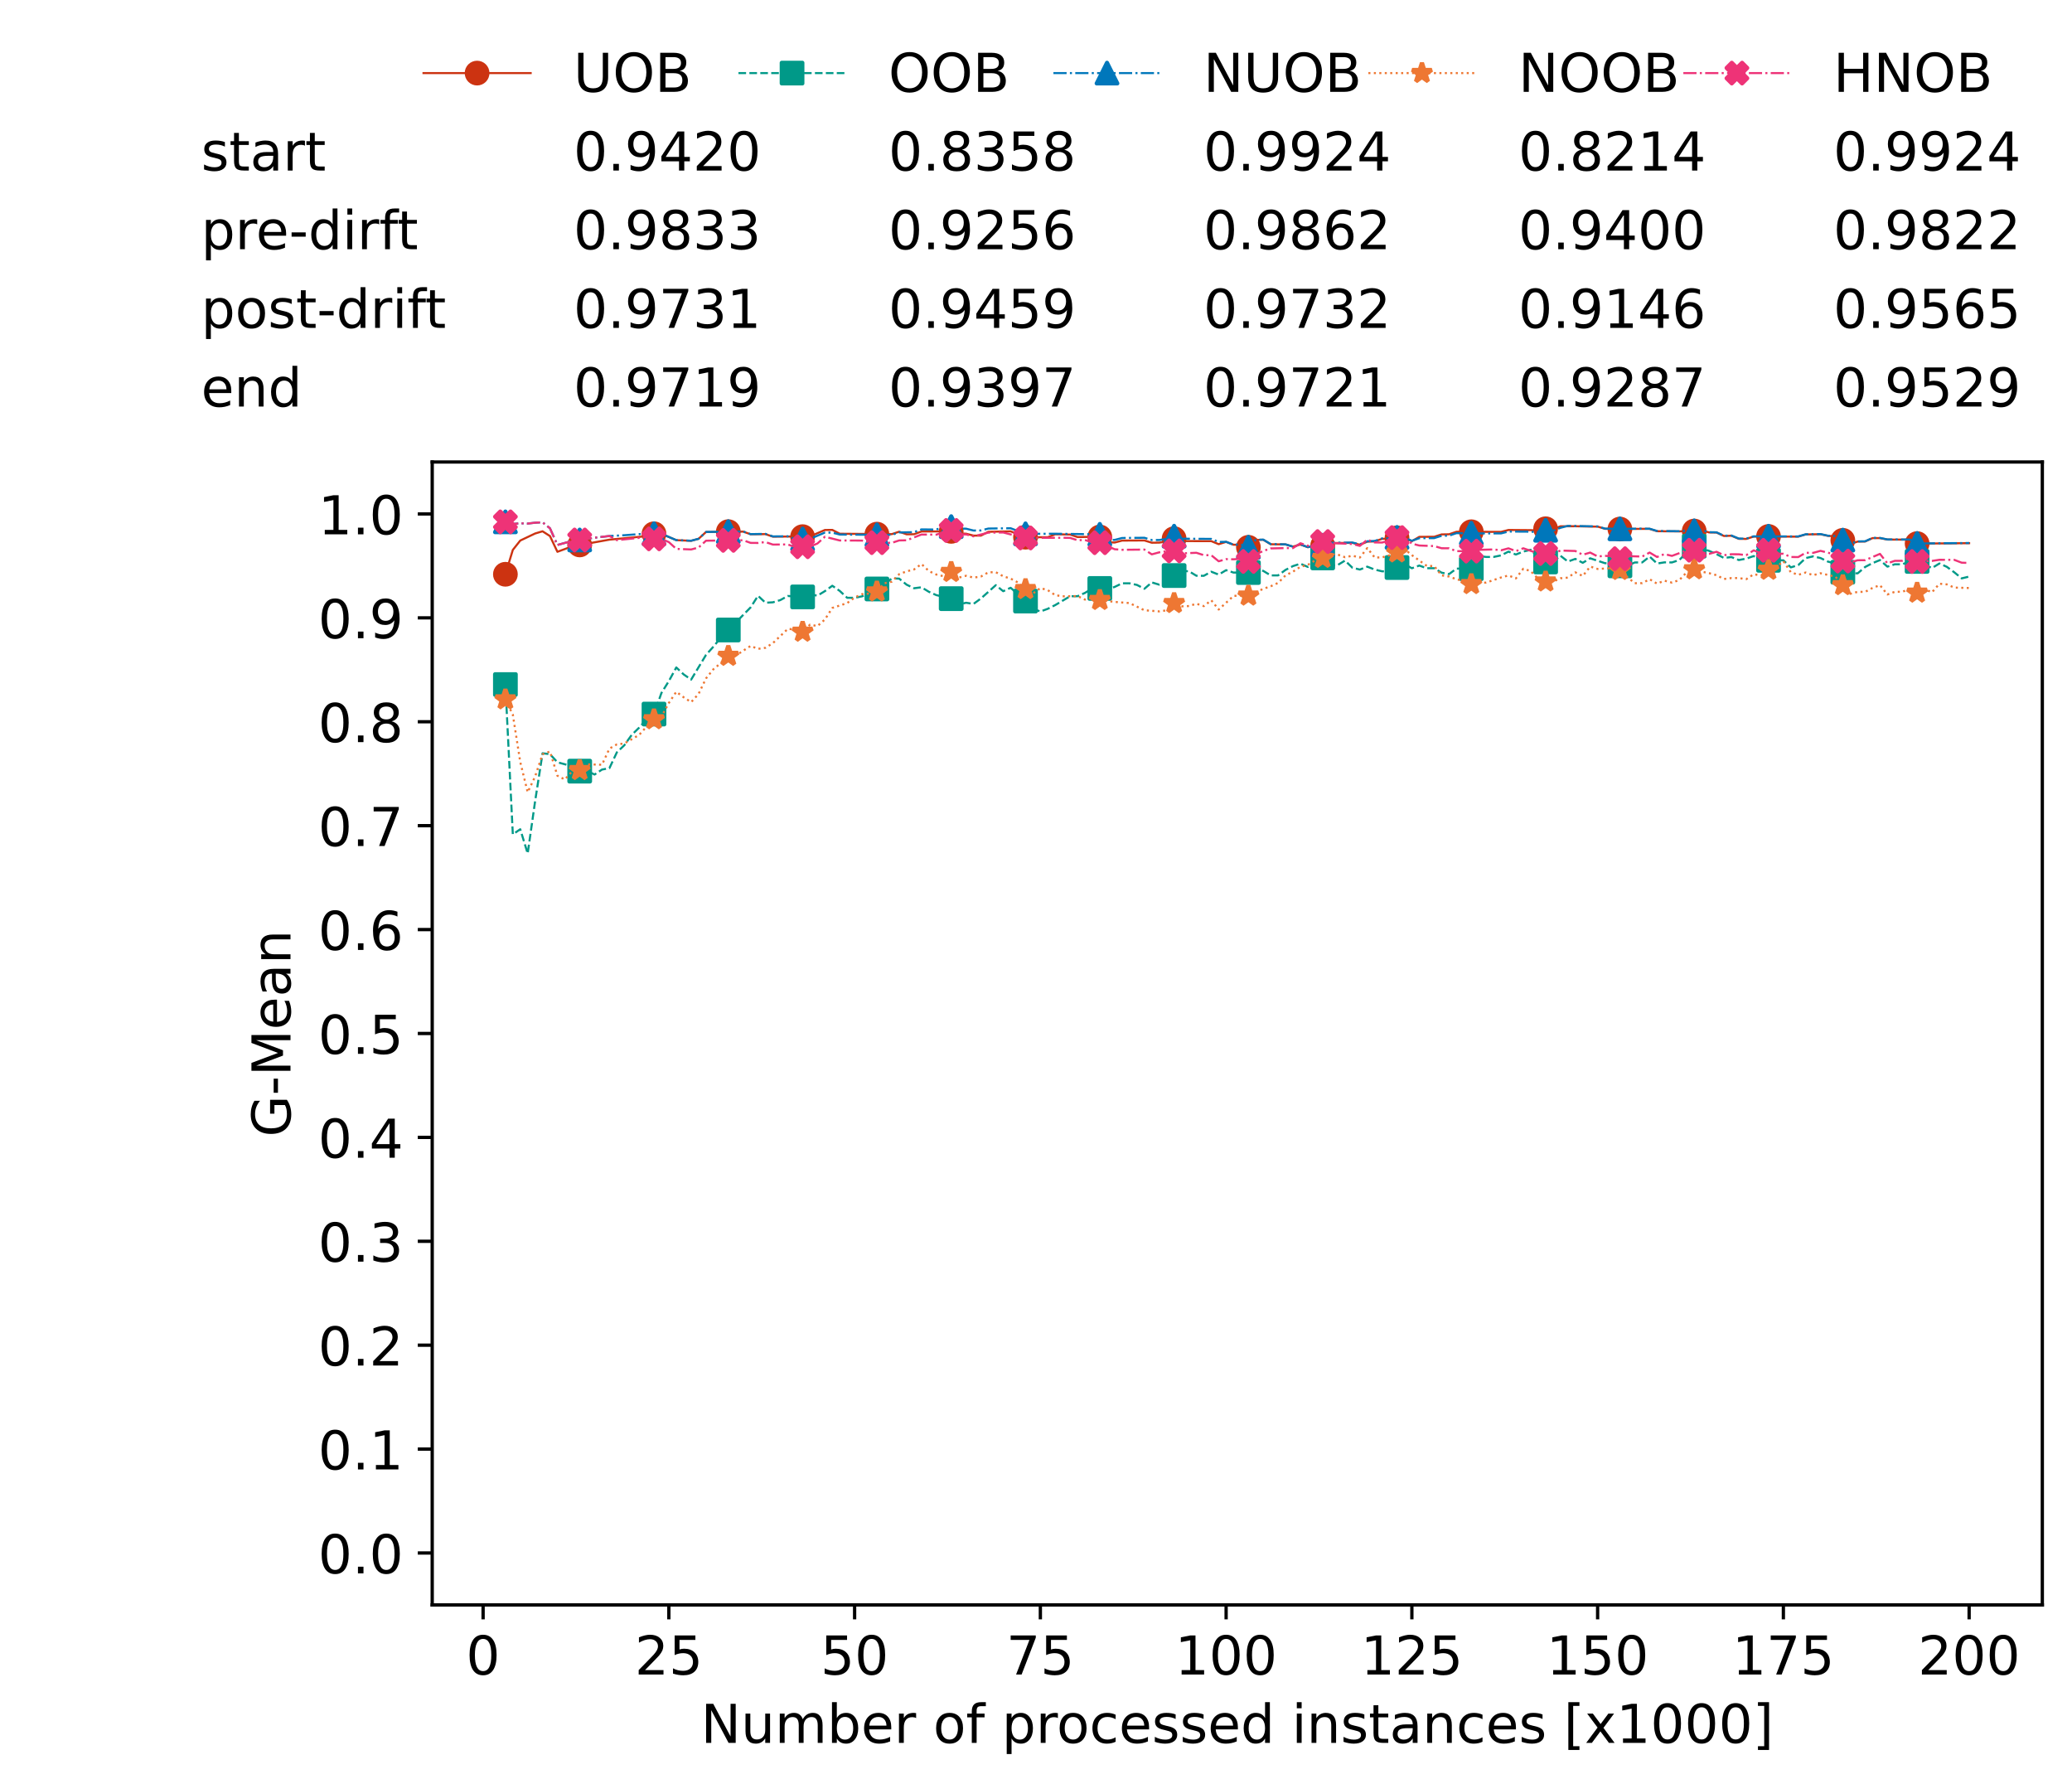 <?xml version="1.0" encoding="utf-8" standalone="no"?>
<!DOCTYPE svg PUBLIC "-//W3C//DTD SVG 1.1//EN"
  "http://www.w3.org/Graphics/SVG/1.1/DTD/svg11.dtd">
<!-- Created with matplotlib (https://matplotlib.org/) -->
<svg height="432.615pt" version="1.1" viewBox="0 0 502.65 432.615" width="502.65pt" xmlns="http://www.w3.org/2000/svg" xmlns:xlink="http://www.w3.org/1999/xlink">
 <defs>
  <style type="text/css">*{stroke-linecap:butt;stroke-linejoin:round;}</style>
 </defs>
 <g id="figure_1">
  <g id="patch_1">
   <path d="M 0 432.615 
L 502.65 432.615 
L 502.65 0 
L 0 0 
z
" style="fill:#ffffff;"/>
  </g>
  <g id="axes_1">
   <g id="patch_2">
    <path d="M 104.85 389.252 
L 495.45 389.252 
L 495.45 112.052 
L 104.85 112.052 
z
" style="fill:#ffffff;"/>
   </g>
   <g id="matplotlib.axis_1">
    <g id="xtick_1">
     <g id="line2d_1">
      <defs>
       <path d="M 0 0 
L 0 3.5 
" id="m5e7d25e659" style="stroke:#000000;stroke-width:0.8;"/>
      </defs>
      <g>
       <use style="stroke:#000000;stroke-width:0.8;" x="117.197" xlink:href="#m5e7d25e659" y="389.252"/>
      </g>
     </g>
     <g id="text_1">
      <!-- 0 -->
      <g transform="translate(113.061 406.13)scale(0.13 -0.13)">
       <defs>
        <path d="M 31.781 66.406 
Q 24.172 66.406 20.328 58.906 
Q 16.5 51.422 16.5 36.375 
Q 16.5 21.391 20.328 13.891 
Q 24.172 6.391 31.781 6.391 
Q 39.453 6.391 43.281 13.891 
Q 47.125 21.391 47.125 36.375 
Q 47.125 51.422 43.281 58.906 
Q 39.453 66.406 31.781 66.406 
z
M 31.781 74.219 
Q 44.047 74.219 50.516 64.516 
Q 56.984 54.828 56.984 36.375 
Q 56.984 17.969 50.516 8.266 
Q 44.047 -1.422 31.781 -1.422 
Q 19.531 -1.422 13.062 8.266 
Q 6.594 17.969 6.594 36.375 
Q 6.594 54.828 13.062 64.516 
Q 19.531 74.219 31.781 74.219 
z
" id="DejaVuSans-48"/>
       </defs>
       <use xlink:href="#DejaVuSans-48"/>
      </g>
     </g>
    </g>
    <g id="xtick_2">
     <g id="line2d_2">
      <g>
       <use style="stroke:#000000;stroke-width:0.8;" x="162.259" xlink:href="#m5e7d25e659" y="389.252"/>
      </g>
     </g>
     <g id="text_2">
      <!-- 25 -->
      <g transform="translate(153.988 406.13)scale(0.13 -0.13)">
       <defs>
        <path d="M 19.188 8.297 
L 53.609 8.297 
L 53.609 0 
L 7.328 0 
L 7.328 8.297 
Q 12.938 14.109 22.625 23.891 
Q 32.328 33.688 34.812 36.531 
Q 39.547 41.844 41.422 45.531 
Q 43.312 49.219 43.312 52.781 
Q 43.312 58.594 39.234 62.25 
Q 35.156 65.922 28.609 65.922 
Q 23.969 65.922 18.812 64.312 
Q 13.672 62.703 7.812 59.422 
L 7.812 69.391 
Q 13.766 71.781 18.938 73 
Q 24.125 74.219 28.422 74.219 
Q 39.75 74.219 46.484 68.547 
Q 53.219 62.891 53.219 53.422 
Q 53.219 48.922 51.531 44.891 
Q 49.859 40.875 45.406 35.406 
Q 44.188 33.984 37.641 27.219 
Q 31.109 20.453 19.188 8.297 
z
" id="DejaVuSans-50"/>
        <path d="M 10.797 72.906 
L 49.516 72.906 
L 49.516 64.594 
L 19.828 64.594 
L 19.828 46.734 
Q 21.969 47.469 24.109 47.828 
Q 26.266 48.188 28.422 48.188 
Q 40.625 48.188 47.75 41.5 
Q 54.891 34.812 54.891 23.391 
Q 54.891 11.625 47.562 5.094 
Q 40.234 -1.422 26.906 -1.422 
Q 22.312 -1.422 17.547 -0.641 
Q 12.797 0.141 7.719 1.703 
L 7.719 11.625 
Q 12.109 9.234 16.797 8.062 
Q 21.484 6.891 26.703 6.891 
Q 35.156 6.891 40.078 11.328 
Q 45.016 15.766 45.016 23.391 
Q 45.016 31 40.078 35.438 
Q 35.156 39.891 26.703 39.891 
Q 22.75 39.891 18.812 39.016 
Q 14.891 38.141 10.797 36.281 
z
" id="DejaVuSans-53"/>
       </defs>
       <use xlink:href="#DejaVuSans-50"/>
       <use x="63.623" xlink:href="#DejaVuSans-53"/>
      </g>
     </g>
    </g>
    <g id="xtick_3">
     <g id="line2d_3">
      <g>
       <use style="stroke:#000000;stroke-width:0.8;" x="207.322" xlink:href="#m5e7d25e659" y="389.252"/>
      </g>
     </g>
     <g id="text_3">
      <!-- 50 -->
      <g transform="translate(199.05 406.13)scale(0.13 -0.13)">
       <use xlink:href="#DejaVuSans-53"/>
       <use x="63.623" xlink:href="#DejaVuSans-48"/>
      </g>
     </g>
    </g>
    <g id="xtick_4">
     <g id="line2d_4">
      <g>
       <use style="stroke:#000000;stroke-width:0.8;" x="252.384" xlink:href="#m5e7d25e659" y="389.252"/>
      </g>
     </g>
     <g id="text_4">
      <!-- 75 -->
      <g transform="translate(244.113 406.13)scale(0.13 -0.13)">
       <defs>
        <path d="M 8.203 72.906 
L 55.078 72.906 
L 55.078 68.703 
L 28.609 0 
L 18.312 0 
L 43.219 64.594 
L 8.203 64.594 
z
" id="DejaVuSans-55"/>
       </defs>
       <use xlink:href="#DejaVuSans-55"/>
       <use x="63.623" xlink:href="#DejaVuSans-53"/>
      </g>
     </g>
    </g>
    <g id="xtick_5">
     <g id="line2d_5">
      <g>
       <use style="stroke:#000000;stroke-width:0.8;" x="297.446" xlink:href="#m5e7d25e659" y="389.252"/>
      </g>
     </g>
     <g id="text_5">
      <!-- 100 -->
      <g transform="translate(285.039 406.13)scale(0.13 -0.13)">
       <defs>
        <path d="M 12.406 8.297 
L 28.516 8.297 
L 28.516 63.922 
L 10.984 60.406 
L 10.984 69.391 
L 28.422 72.906 
L 38.281 72.906 
L 38.281 8.297 
L 54.391 8.297 
L 54.391 0 
L 12.406 0 
z
" id="DejaVuSans-49"/>
       </defs>
       <use xlink:href="#DejaVuSans-49"/>
       <use x="63.623" xlink:href="#DejaVuSans-48"/>
       <use x="127.246" xlink:href="#DejaVuSans-48"/>
      </g>
     </g>
    </g>
    <g id="xtick_6">
     <g id="line2d_6">
      <g>
       <use style="stroke:#000000;stroke-width:0.8;" x="342.509" xlink:href="#m5e7d25e659" y="389.252"/>
      </g>
     </g>
     <g id="text_6">
      <!-- 125 -->
      <g transform="translate(330.102 406.13)scale(0.13 -0.13)">
       <use xlink:href="#DejaVuSans-49"/>
       <use x="63.623" xlink:href="#DejaVuSans-50"/>
       <use x="127.246" xlink:href="#DejaVuSans-53"/>
      </g>
     </g>
    </g>
    <g id="xtick_7">
     <g id="line2d_7">
      <g>
       <use style="stroke:#000000;stroke-width:0.8;" x="387.571" xlink:href="#m5e7d25e659" y="389.252"/>
      </g>
     </g>
     <g id="text_7">
      <!-- 150 -->
      <g transform="translate(375.164 406.13)scale(0.13 -0.13)">
       <use xlink:href="#DejaVuSans-49"/>
       <use x="63.623" xlink:href="#DejaVuSans-53"/>
       <use x="127.246" xlink:href="#DejaVuSans-48"/>
      </g>
     </g>
    </g>
    <g id="xtick_8">
     <g id="line2d_8">
      <g>
       <use style="stroke:#000000;stroke-width:0.8;" x="432.633" xlink:href="#m5e7d25e659" y="389.252"/>
      </g>
     </g>
     <g id="text_8">
      <!-- 175 -->
      <g transform="translate(420.226 406.13)scale(0.13 -0.13)">
       <use xlink:href="#DejaVuSans-49"/>
       <use x="63.623" xlink:href="#DejaVuSans-55"/>
       <use x="127.246" xlink:href="#DejaVuSans-53"/>
      </g>
     </g>
    </g>
    <g id="xtick_9">
     <g id="line2d_9">
      <g>
       <use style="stroke:#000000;stroke-width:0.8;" x="477.695" xlink:href="#m5e7d25e659" y="389.252"/>
      </g>
     </g>
     <g id="text_9">
      <!-- 200 -->
      <g transform="translate(465.289 406.13)scale(0.13 -0.13)">
       <use xlink:href="#DejaVuSans-50"/>
       <use x="63.623" xlink:href="#DejaVuSans-48"/>
       <use x="127.246" xlink:href="#DejaVuSans-48"/>
      </g>
     </g>
    </g>
    <g id="text_10">
     <!-- Number of processed instances [x1000] -->
     <g transform="translate(170.025 422.711)scale(0.13 -0.13)">
      <defs>
       <path d="M 9.812 72.906 
L 23.094 72.906 
L 55.422 11.922 
L 55.422 72.906 
L 64.984 72.906 
L 64.984 0 
L 51.703 0 
L 19.391 60.984 
L 19.391 0 
L 9.812 0 
z
" id="DejaVuSans-78"/>
       <path d="M 8.5 21.578 
L 8.5 54.688 
L 17.484 54.688 
L 17.484 21.922 
Q 17.484 14.156 20.5 10.266 
Q 23.531 6.391 29.594 6.391 
Q 36.859 6.391 41.078 11.031 
Q 45.312 15.672 45.312 23.688 
L 45.312 54.688 
L 54.297 54.688 
L 54.297 0 
L 45.312 0 
L 45.312 8.406 
Q 42.047 3.422 37.719 1 
Q 33.406 -1.422 27.688 -1.422 
Q 18.266 -1.422 13.375 4.438 
Q 8.5 10.297 8.5 21.578 
z
M 31.109 56 
z
" id="DejaVuSans-117"/>
       <path d="M 52 44.188 
Q 55.375 50.25 60.062 53.125 
Q 64.75 56 71.094 56 
Q 79.641 56 84.281 50.016 
Q 88.922 44.047 88.922 33.016 
L 88.922 0 
L 79.891 0 
L 79.891 32.719 
Q 79.891 40.578 77.094 44.375 
Q 74.312 48.188 68.609 48.188 
Q 61.625 48.188 57.562 43.547 
Q 53.516 38.922 53.516 30.906 
L 53.516 0 
L 44.484 0 
L 44.484 32.719 
Q 44.484 40.625 41.703 44.406 
Q 38.922 48.188 33.109 48.188 
Q 26.219 48.188 22.156 43.531 
Q 18.109 38.875 18.109 30.906 
L 18.109 0 
L 9.078 0 
L 9.078 54.688 
L 18.109 54.688 
L 18.109 46.188 
Q 21.188 51.219 25.484 53.609 
Q 29.781 56 35.688 56 
Q 41.656 56 45.828 52.969 
Q 50 49.953 52 44.188 
z
" id="DejaVuSans-109"/>
       <path d="M 48.688 27.297 
Q 48.688 37.203 44.609 42.844 
Q 40.531 48.484 33.406 48.484 
Q 26.266 48.484 22.188 42.844 
Q 18.109 37.203 18.109 27.297 
Q 18.109 17.391 22.188 11.75 
Q 26.266 6.109 33.406 6.109 
Q 40.531 6.109 44.609 11.75 
Q 48.688 17.391 48.688 27.297 
z
M 18.109 46.391 
Q 20.953 51.266 25.266 53.625 
Q 29.594 56 35.594 56 
Q 45.562 56 51.781 48.094 
Q 58.016 40.188 58.016 27.297 
Q 58.016 14.406 51.781 6.484 
Q 45.562 -1.422 35.594 -1.422 
Q 29.594 -1.422 25.266 0.953 
Q 20.953 3.328 18.109 8.203 
L 18.109 0 
L 9.078 0 
L 9.078 75.984 
L 18.109 75.984 
z
" id="DejaVuSans-98"/>
       <path d="M 56.203 29.594 
L 56.203 25.203 
L 14.891 25.203 
Q 15.484 15.922 20.484 11.062 
Q 25.484 6.203 34.422 6.203 
Q 39.594 6.203 44.453 7.469 
Q 49.312 8.734 54.109 11.281 
L 54.109 2.781 
Q 49.266 0.734 44.188 -0.344 
Q 39.109 -1.422 33.891 -1.422 
Q 20.797 -1.422 13.156 6.188 
Q 5.516 13.812 5.516 26.812 
Q 5.516 40.234 12.766 48.109 
Q 20.016 56 32.328 56 
Q 43.359 56 49.781 48.891 
Q 56.203 41.797 56.203 29.594 
z
M 47.219 32.234 
Q 47.125 39.594 43.094 43.984 
Q 39.062 48.391 32.422 48.391 
Q 24.906 48.391 20.391 44.141 
Q 15.875 39.891 15.188 32.172 
z
" id="DejaVuSans-101"/>
       <path d="M 41.109 46.297 
Q 39.594 47.172 37.812 47.578 
Q 36.031 48 33.891 48 
Q 26.266 48 22.188 43.047 
Q 18.109 38.094 18.109 28.812 
L 18.109 0 
L 9.078 0 
L 9.078 54.688 
L 18.109 54.688 
L 18.109 46.188 
Q 20.953 51.172 25.484 53.578 
Q 30.031 56 36.531 56 
Q 37.453 56 38.578 55.875 
Q 39.703 55.766 41.062 55.516 
z
" id="DejaVuSans-114"/>
       <path id="DejaVuSans-32"/>
       <path d="M 30.609 48.391 
Q 23.391 48.391 19.188 42.75 
Q 14.984 37.109 14.984 27.297 
Q 14.984 17.484 19.156 11.844 
Q 23.344 6.203 30.609 6.203 
Q 37.797 6.203 41.984 11.859 
Q 46.188 17.531 46.188 27.297 
Q 46.188 37.016 41.984 42.703 
Q 37.797 48.391 30.609 48.391 
z
M 30.609 56 
Q 42.328 56 49.016 48.375 
Q 55.719 40.766 55.719 27.297 
Q 55.719 13.875 49.016 6.219 
Q 42.328 -1.422 30.609 -1.422 
Q 18.844 -1.422 12.172 6.219 
Q 5.516 13.875 5.516 27.297 
Q 5.516 40.766 12.172 48.375 
Q 18.844 56 30.609 56 
z
" id="DejaVuSans-111"/>
       <path d="M 37.109 75.984 
L 37.109 68.5 
L 28.516 68.5 
Q 23.688 68.5 21.797 66.547 
Q 19.922 64.594 19.922 59.516 
L 19.922 54.688 
L 34.719 54.688 
L 34.719 47.703 
L 19.922 47.703 
L 19.922 0 
L 10.891 0 
L 10.891 47.703 
L 2.297 47.703 
L 2.297 54.688 
L 10.891 54.688 
L 10.891 58.5 
Q 10.891 67.625 15.141 71.797 
Q 19.391 75.984 28.609 75.984 
z
" id="DejaVuSans-102"/>
       <path d="M 18.109 8.203 
L 18.109 -20.797 
L 9.078 -20.797 
L 9.078 54.688 
L 18.109 54.688 
L 18.109 46.391 
Q 20.953 51.266 25.266 53.625 
Q 29.594 56 35.594 56 
Q 45.562 56 51.781 48.094 
Q 58.016 40.188 58.016 27.297 
Q 58.016 14.406 51.781 6.484 
Q 45.562 -1.422 35.594 -1.422 
Q 29.594 -1.422 25.266 0.953 
Q 20.953 3.328 18.109 8.203 
z
M 48.688 27.297 
Q 48.688 37.203 44.609 42.844 
Q 40.531 48.484 33.406 48.484 
Q 26.266 48.484 22.188 42.844 
Q 18.109 37.203 18.109 27.297 
Q 18.109 17.391 22.188 11.75 
Q 26.266 6.109 33.406 6.109 
Q 40.531 6.109 44.609 11.75 
Q 48.688 17.391 48.688 27.297 
z
" id="DejaVuSans-112"/>
       <path d="M 48.781 52.594 
L 48.781 44.188 
Q 44.969 46.297 41.141 47.344 
Q 37.312 48.391 33.406 48.391 
Q 24.656 48.391 19.812 42.844 
Q 14.984 37.312 14.984 27.297 
Q 14.984 17.281 19.812 11.734 
Q 24.656 6.203 33.406 6.203 
Q 37.312 6.203 41.141 7.25 
Q 44.969 8.297 48.781 10.406 
L 48.781 2.094 
Q 45.016 0.344 40.984 -0.531 
Q 36.969 -1.422 32.422 -1.422 
Q 20.062 -1.422 12.781 6.344 
Q 5.516 14.109 5.516 27.297 
Q 5.516 40.672 12.859 48.328 
Q 20.219 56 33.016 56 
Q 37.156 56 41.109 55.141 
Q 45.062 54.297 48.781 52.594 
z
" id="DejaVuSans-99"/>
       <path d="M 44.281 53.078 
L 44.281 44.578 
Q 40.484 46.531 36.375 47.5 
Q 32.281 48.484 27.875 48.484 
Q 21.188 48.484 17.844 46.438 
Q 14.5 44.391 14.5 40.281 
Q 14.5 37.156 16.891 35.375 
Q 19.281 33.594 26.516 31.984 
L 29.594 31.297 
Q 39.156 29.25 43.188 25.516 
Q 47.219 21.781 47.219 15.094 
Q 47.219 7.469 41.188 3.016 
Q 35.156 -1.422 24.609 -1.422 
Q 20.219 -1.422 15.453 -0.562 
Q 10.688 0.297 5.422 2 
L 5.422 11.281 
Q 10.406 8.688 15.234 7.391 
Q 20.062 6.109 24.812 6.109 
Q 31.156 6.109 34.562 8.281 
Q 37.984 10.453 37.984 14.406 
Q 37.984 18.062 35.516 20.016 
Q 33.062 21.969 24.703 23.781 
L 21.578 24.516 
Q 13.234 26.266 9.516 29.906 
Q 5.812 33.547 5.812 39.891 
Q 5.812 47.609 11.281 51.797 
Q 16.75 56 26.812 56 
Q 31.781 56 36.172 55.266 
Q 40.578 54.547 44.281 53.078 
z
" id="DejaVuSans-115"/>
       <path d="M 45.406 46.391 
L 45.406 75.984 
L 54.391 75.984 
L 54.391 0 
L 45.406 0 
L 45.406 8.203 
Q 42.578 3.328 38.25 0.953 
Q 33.938 -1.422 27.875 -1.422 
Q 17.969 -1.422 11.734 6.484 
Q 5.516 14.406 5.516 27.297 
Q 5.516 40.188 11.734 48.094 
Q 17.969 56 27.875 56 
Q 33.938 56 38.25 53.625 
Q 42.578 51.266 45.406 46.391 
z
M 14.797 27.297 
Q 14.797 17.391 18.875 11.75 
Q 22.953 6.109 30.078 6.109 
Q 37.203 6.109 41.297 11.75 
Q 45.406 17.391 45.406 27.297 
Q 45.406 37.203 41.297 42.844 
Q 37.203 48.484 30.078 48.484 
Q 22.953 48.484 18.875 42.844 
Q 14.797 37.203 14.797 27.297 
z
" id="DejaVuSans-100"/>
       <path d="M 9.422 54.688 
L 18.406 54.688 
L 18.406 0 
L 9.422 0 
z
M 9.422 75.984 
L 18.406 75.984 
L 18.406 64.594 
L 9.422 64.594 
z
" id="DejaVuSans-105"/>
       <path d="M 54.891 33.016 
L 54.891 0 
L 45.906 0 
L 45.906 32.719 
Q 45.906 40.484 42.875 44.328 
Q 39.844 48.188 33.797 48.188 
Q 26.516 48.188 22.312 43.547 
Q 18.109 38.922 18.109 30.906 
L 18.109 0 
L 9.078 0 
L 9.078 54.688 
L 18.109 54.688 
L 18.109 46.188 
Q 21.344 51.125 25.703 53.562 
Q 30.078 56 35.797 56 
Q 45.219 56 50.047 50.172 
Q 54.891 44.344 54.891 33.016 
z
" id="DejaVuSans-110"/>
       <path d="M 18.312 70.219 
L 18.312 54.688 
L 36.812 54.688 
L 36.812 47.703 
L 18.312 47.703 
L 18.312 18.016 
Q 18.312 11.328 20.141 9.422 
Q 21.969 7.516 27.594 7.516 
L 36.812 7.516 
L 36.812 0 
L 27.594 0 
Q 17.188 0 13.234 3.875 
Q 9.281 7.766 9.281 18.016 
L 9.281 47.703 
L 2.688 47.703 
L 2.688 54.688 
L 9.281 54.688 
L 9.281 70.219 
z
" id="DejaVuSans-116"/>
       <path d="M 34.281 27.484 
Q 23.391 27.484 19.188 25 
Q 14.984 22.516 14.984 16.5 
Q 14.984 11.719 18.141 8.906 
Q 21.297 6.109 26.703 6.109 
Q 34.188 6.109 38.703 11.406 
Q 43.219 16.703 43.219 25.484 
L 43.219 27.484 
z
M 52.203 31.203 
L 52.203 0 
L 43.219 0 
L 43.219 8.297 
Q 40.141 3.328 35.547 0.953 
Q 30.953 -1.422 24.312 -1.422 
Q 15.922 -1.422 10.953 3.297 
Q 6 8.016 6 15.922 
Q 6 25.141 12.172 29.828 
Q 18.359 34.516 30.609 34.516 
L 43.219 34.516 
L 43.219 35.406 
Q 43.219 41.609 39.141 45 
Q 35.062 48.391 27.688 48.391 
Q 23 48.391 18.547 47.266 
Q 14.109 46.141 10.016 43.891 
L 10.016 52.203 
Q 14.938 54.109 19.578 55.047 
Q 24.219 56 28.609 56 
Q 40.484 56 46.344 49.844 
Q 52.203 43.703 52.203 31.203 
z
" id="DejaVuSans-97"/>
       <path d="M 8.594 75.984 
L 29.297 75.984 
L 29.297 69 
L 17.578 69 
L 17.578 -6.203 
L 29.297 -6.203 
L 29.297 -13.188 
L 8.594 -13.188 
z
" id="DejaVuSans-91"/>
       <path d="M 54.891 54.688 
L 35.109 28.078 
L 55.906 0 
L 45.312 0 
L 29.391 21.484 
L 13.484 0 
L 2.875 0 
L 24.125 28.609 
L 4.688 54.688 
L 15.281 54.688 
L 29.781 35.203 
L 44.281 54.688 
z
" id="DejaVuSans-120"/>
       <path d="M 30.422 75.984 
L 30.422 -13.188 
L 9.719 -13.188 
L 9.719 -6.203 
L 21.391 -6.203 
L 21.391 69 
L 9.719 69 
L 9.719 75.984 
z
" id="DejaVuSans-93"/>
      </defs>
      <use xlink:href="#DejaVuSans-78"/>
      <use x="74.805" xlink:href="#DejaVuSans-117"/>
      <use x="138.184" xlink:href="#DejaVuSans-109"/>
      <use x="235.596" xlink:href="#DejaVuSans-98"/>
      <use x="299.072" xlink:href="#DejaVuSans-101"/>
      <use x="360.596" xlink:href="#DejaVuSans-114"/>
      <use x="401.709" xlink:href="#DejaVuSans-32"/>
      <use x="433.496" xlink:href="#DejaVuSans-111"/>
      <use x="494.678" xlink:href="#DejaVuSans-102"/>
      <use x="529.883" xlink:href="#DejaVuSans-32"/>
      <use x="561.67" xlink:href="#DejaVuSans-112"/>
      <use x="625.146" xlink:href="#DejaVuSans-114"/>
      <use x="664.01" xlink:href="#DejaVuSans-111"/>
      <use x="725.191" xlink:href="#DejaVuSans-99"/>
      <use x="780.172" xlink:href="#DejaVuSans-101"/>
      <use x="841.695" xlink:href="#DejaVuSans-115"/>
      <use x="893.795" xlink:href="#DejaVuSans-115"/>
      <use x="945.895" xlink:href="#DejaVuSans-101"/>
      <use x="1007.418" xlink:href="#DejaVuSans-100"/>
      <use x="1070.895" xlink:href="#DejaVuSans-32"/>
      <use x="1102.682" xlink:href="#DejaVuSans-105"/>
      <use x="1130.465" xlink:href="#DejaVuSans-110"/>
      <use x="1193.844" xlink:href="#DejaVuSans-115"/>
      <use x="1245.943" xlink:href="#DejaVuSans-116"/>
      <use x="1285.152" xlink:href="#DejaVuSans-97"/>
      <use x="1346.432" xlink:href="#DejaVuSans-110"/>
      <use x="1409.811" xlink:href="#DejaVuSans-99"/>
      <use x="1464.791" xlink:href="#DejaVuSans-101"/>
      <use x="1526.314" xlink:href="#DejaVuSans-115"/>
      <use x="1578.414" xlink:href="#DejaVuSans-32"/>
      <use x="1610.201" xlink:href="#DejaVuSans-91"/>
      <use x="1649.215" xlink:href="#DejaVuSans-120"/>
      <use x="1708.395" xlink:href="#DejaVuSans-49"/>
      <use x="1772.018" xlink:href="#DejaVuSans-48"/>
      <use x="1835.641" xlink:href="#DejaVuSans-48"/>
      <use x="1899.264" xlink:href="#DejaVuSans-48"/>
      <use x="1962.887" xlink:href="#DejaVuSans-93"/>
     </g>
    </g>
   </g>
   <g id="matplotlib.axis_2">
    <g id="ytick_1">
     <g id="line2d_10">
      <defs>
       <path d="M 0 0 
L -3.5 0 
" id="m38a9e5ba5c" style="stroke:#000000;stroke-width:0.8;"/>
      </defs>
      <g>
       <use style="stroke:#000000;stroke-width:0.8;" x="104.85" xlink:href="#m38a9e5ba5c" y="376.652"/>
      </g>
     </g>
     <g id="text_11">
      <!-- 0.0 -->
      <g transform="translate(77.176 381.591)scale(0.13 -0.13)">
       <defs>
        <path d="M 10.688 12.406 
L 21 12.406 
L 21 0 
L 10.688 0 
z
" id="DejaVuSans-46"/>
       </defs>
       <use xlink:href="#DejaVuSans-48"/>
       <use x="63.623" xlink:href="#DejaVuSans-46"/>
       <use x="95.41" xlink:href="#DejaVuSans-48"/>
      </g>
     </g>
    </g>
    <g id="ytick_2">
     <g id="line2d_11">
      <g>
       <use style="stroke:#000000;stroke-width:0.8;" x="104.85" xlink:href="#m38a9e5ba5c" y="351.452"/>
      </g>
     </g>
     <g id="text_12">
      <!-- 0.1 -->
      <g transform="translate(77.176 356.391)scale(0.13 -0.13)">
       <use xlink:href="#DejaVuSans-48"/>
       <use x="63.623" xlink:href="#DejaVuSans-46"/>
       <use x="95.41" xlink:href="#DejaVuSans-49"/>
      </g>
     </g>
    </g>
    <g id="ytick_3">
     <g id="line2d_12">
      <g>
       <use style="stroke:#000000;stroke-width:0.8;" x="104.85" xlink:href="#m38a9e5ba5c" y="326.252"/>
      </g>
     </g>
     <g id="text_13">
      <!-- 0.2 -->
      <g transform="translate(77.176 331.191)scale(0.13 -0.13)">
       <use xlink:href="#DejaVuSans-48"/>
       <use x="63.623" xlink:href="#DejaVuSans-46"/>
       <use x="95.41" xlink:href="#DejaVuSans-50"/>
      </g>
     </g>
    </g>
    <g id="ytick_4">
     <g id="line2d_13">
      <g>
       <use style="stroke:#000000;stroke-width:0.8;" x="104.85" xlink:href="#m38a9e5ba5c" y="301.052"/>
      </g>
     </g>
     <g id="text_14">
      <!-- 0.3 -->
      <g transform="translate(77.176 305.991)scale(0.13 -0.13)">
       <defs>
        <path d="M 40.578 39.312 
Q 47.656 37.797 51.625 33 
Q 55.609 28.219 55.609 21.188 
Q 55.609 10.406 48.188 4.484 
Q 40.766 -1.422 27.094 -1.422 
Q 22.516 -1.422 17.656 -0.516 
Q 12.797 0.391 7.625 2.203 
L 7.625 11.719 
Q 11.719 9.328 16.594 8.109 
Q 21.484 6.891 26.812 6.891 
Q 36.078 6.891 40.938 10.547 
Q 45.797 14.203 45.797 21.188 
Q 45.797 27.641 41.281 31.266 
Q 36.766 34.906 28.719 34.906 
L 20.219 34.906 
L 20.219 43.016 
L 29.109 43.016 
Q 36.375 43.016 40.234 45.922 
Q 44.094 48.828 44.094 54.297 
Q 44.094 59.906 40.109 62.906 
Q 36.141 65.922 28.719 65.922 
Q 24.656 65.922 20.016 65.031 
Q 15.375 64.156 9.812 62.312 
L 9.812 71.094 
Q 15.438 72.656 20.344 73.438 
Q 25.25 74.219 29.594 74.219 
Q 40.828 74.219 47.359 69.109 
Q 53.906 64.016 53.906 55.328 
Q 53.906 49.266 50.438 45.094 
Q 46.969 40.922 40.578 39.312 
z
" id="DejaVuSans-51"/>
       </defs>
       <use xlink:href="#DejaVuSans-48"/>
       <use x="63.623" xlink:href="#DejaVuSans-46"/>
       <use x="95.41" xlink:href="#DejaVuSans-51"/>
      </g>
     </g>
    </g>
    <g id="ytick_5">
     <g id="line2d_14">
      <g>
       <use style="stroke:#000000;stroke-width:0.8;" x="104.85" xlink:href="#m38a9e5ba5c" y="275.852"/>
      </g>
     </g>
     <g id="text_15">
      <!-- 0.4 -->
      <g transform="translate(77.176 280.791)scale(0.13 -0.13)">
       <defs>
        <path d="M 37.797 64.312 
L 12.891 25.391 
L 37.797 25.391 
z
M 35.203 72.906 
L 47.609 72.906 
L 47.609 25.391 
L 58.016 25.391 
L 58.016 17.188 
L 47.609 17.188 
L 47.609 0 
L 37.797 0 
L 37.797 17.188 
L 4.891 17.188 
L 4.891 26.703 
z
" id="DejaVuSans-52"/>
       </defs>
       <use xlink:href="#DejaVuSans-48"/>
       <use x="63.623" xlink:href="#DejaVuSans-46"/>
       <use x="95.41" xlink:href="#DejaVuSans-52"/>
      </g>
     </g>
    </g>
    <g id="ytick_6">
     <g id="line2d_15">
      <g>
       <use style="stroke:#000000;stroke-width:0.8;" x="104.85" xlink:href="#m38a9e5ba5c" y="250.652"/>
      </g>
     </g>
     <g id="text_16">
      <!-- 0.5 -->
      <g transform="translate(77.176 255.591)scale(0.13 -0.13)">
       <use xlink:href="#DejaVuSans-48"/>
       <use x="63.623" xlink:href="#DejaVuSans-46"/>
       <use x="95.41" xlink:href="#DejaVuSans-53"/>
      </g>
     </g>
    </g>
    <g id="ytick_7">
     <g id="line2d_16">
      <g>
       <use style="stroke:#000000;stroke-width:0.8;" x="104.85" xlink:href="#m38a9e5ba5c" y="225.452"/>
      </g>
     </g>
     <g id="text_17">
      <!-- 0.6 -->
      <g transform="translate(77.176 230.391)scale(0.13 -0.13)">
       <defs>
        <path d="M 33.016 40.375 
Q 26.375 40.375 22.484 35.828 
Q 18.609 31.297 18.609 23.391 
Q 18.609 15.531 22.484 10.953 
Q 26.375 6.391 33.016 6.391 
Q 39.656 6.391 43.531 10.953 
Q 47.406 15.531 47.406 23.391 
Q 47.406 31.297 43.531 35.828 
Q 39.656 40.375 33.016 40.375 
z
M 52.594 71.297 
L 52.594 62.312 
Q 48.875 64.062 45.094 64.984 
Q 41.312 65.922 37.594 65.922 
Q 27.828 65.922 22.672 59.328 
Q 17.531 52.734 16.797 39.406 
Q 19.672 43.656 24.016 45.922 
Q 28.375 48.188 33.594 48.188 
Q 44.578 48.188 50.953 41.516 
Q 57.328 34.859 57.328 23.391 
Q 57.328 12.156 50.688 5.359 
Q 44.047 -1.422 33.016 -1.422 
Q 20.359 -1.422 13.672 8.266 
Q 6.984 17.969 6.984 36.375 
Q 6.984 53.656 15.188 63.938 
Q 23.391 74.219 37.203 74.219 
Q 40.922 74.219 44.703 73.484 
Q 48.484 72.75 52.594 71.297 
z
" id="DejaVuSans-54"/>
       </defs>
       <use xlink:href="#DejaVuSans-48"/>
       <use x="63.623" xlink:href="#DejaVuSans-46"/>
       <use x="95.41" xlink:href="#DejaVuSans-54"/>
      </g>
     </g>
    </g>
    <g id="ytick_8">
     <g id="line2d_17">
      <g>
       <use style="stroke:#000000;stroke-width:0.8;" x="104.85" xlink:href="#m38a9e5ba5c" y="200.252"/>
      </g>
     </g>
     <g id="text_18">
      <!-- 0.7 -->
      <g transform="translate(77.176 205.191)scale(0.13 -0.13)">
       <use xlink:href="#DejaVuSans-48"/>
       <use x="63.623" xlink:href="#DejaVuSans-46"/>
       <use x="95.41" xlink:href="#DejaVuSans-55"/>
      </g>
     </g>
    </g>
    <g id="ytick_9">
     <g id="line2d_18">
      <g>
       <use style="stroke:#000000;stroke-width:0.8;" x="104.85" xlink:href="#m38a9e5ba5c" y="175.052"/>
      </g>
     </g>
     <g id="text_19">
      <!-- 0.8 -->
      <g transform="translate(77.176 179.991)scale(0.13 -0.13)">
       <defs>
        <path d="M 31.781 34.625 
Q 24.75 34.625 20.719 30.859 
Q 16.703 27.094 16.703 20.516 
Q 16.703 13.922 20.719 10.156 
Q 24.75 6.391 31.781 6.391 
Q 38.812 6.391 42.859 10.172 
Q 46.922 13.969 46.922 20.516 
Q 46.922 27.094 42.891 30.859 
Q 38.875 34.625 31.781 34.625 
z
M 21.922 38.812 
Q 15.578 40.375 12.031 44.719 
Q 8.5 49.078 8.5 55.328 
Q 8.5 64.062 14.719 69.141 
Q 20.953 74.219 31.781 74.219 
Q 42.672 74.219 48.875 69.141 
Q 55.078 64.062 55.078 55.328 
Q 55.078 49.078 51.531 44.719 
Q 48 40.375 41.703 38.812 
Q 48.828 37.156 52.797 32.312 
Q 56.781 27.484 56.781 20.516 
Q 56.781 9.906 50.312 4.234 
Q 43.844 -1.422 31.781 -1.422 
Q 19.734 -1.422 13.25 4.234 
Q 6.781 9.906 6.781 20.516 
Q 6.781 27.484 10.781 32.312 
Q 14.797 37.156 21.922 38.812 
z
M 18.312 54.391 
Q 18.312 48.734 21.844 45.562 
Q 25.391 42.391 31.781 42.391 
Q 38.141 42.391 41.719 45.562 
Q 45.312 48.734 45.312 54.391 
Q 45.312 60.062 41.719 63.234 
Q 38.141 66.406 31.781 66.406 
Q 25.391 66.406 21.844 63.234 
Q 18.312 60.062 18.312 54.391 
z
" id="DejaVuSans-56"/>
       </defs>
       <use xlink:href="#DejaVuSans-48"/>
       <use x="63.623" xlink:href="#DejaVuSans-46"/>
       <use x="95.41" xlink:href="#DejaVuSans-56"/>
      </g>
     </g>
    </g>
    <g id="ytick_10">
     <g id="line2d_19">
      <g>
       <use style="stroke:#000000;stroke-width:0.8;" x="104.85" xlink:href="#m38a9e5ba5c" y="149.852"/>
      </g>
     </g>
     <g id="text_20">
      <!-- 0.9 -->
      <g transform="translate(77.176 154.791)scale(0.13 -0.13)">
       <defs>
        <path d="M 10.984 1.516 
L 10.984 10.5 
Q 14.703 8.734 18.5 7.812 
Q 22.312 6.891 25.984 6.891 
Q 35.75 6.891 40.891 13.453 
Q 46.047 20.016 46.781 33.406 
Q 43.953 29.203 39.594 26.953 
Q 35.25 24.703 29.984 24.703 
Q 19.047 24.703 12.672 31.312 
Q 6.297 37.938 6.297 49.422 
Q 6.297 60.641 12.938 67.422 
Q 19.578 74.219 30.609 74.219 
Q 43.266 74.219 49.922 64.516 
Q 56.594 54.828 56.594 36.375 
Q 56.594 19.141 48.406 8.859 
Q 40.234 -1.422 26.422 -1.422 
Q 22.703 -1.422 18.891 -0.688 
Q 15.094 0.047 10.984 1.516 
z
M 30.609 32.422 
Q 37.25 32.422 41.125 36.953 
Q 45.016 41.5 45.016 49.422 
Q 45.016 57.281 41.125 61.844 
Q 37.25 66.406 30.609 66.406 
Q 23.969 66.406 20.094 61.844 
Q 16.219 57.281 16.219 49.422 
Q 16.219 41.5 20.094 36.953 
Q 23.969 32.422 30.609 32.422 
z
" id="DejaVuSans-57"/>
       </defs>
       <use xlink:href="#DejaVuSans-48"/>
       <use x="63.623" xlink:href="#DejaVuSans-46"/>
       <use x="95.41" xlink:href="#DejaVuSans-57"/>
      </g>
     </g>
    </g>
    <g id="ytick_11">
     <g id="line2d_20">
      <g>
       <use style="stroke:#000000;stroke-width:0.8;" x="104.85" xlink:href="#m38a9e5ba5c" y="124.652"/>
      </g>
     </g>
     <g id="text_21">
      <!-- 1.0 -->
      <g transform="translate(77.176 129.591)scale(0.13 -0.13)">
       <use xlink:href="#DejaVuSans-49"/>
       <use x="63.623" xlink:href="#DejaVuSans-46"/>
       <use x="95.41" xlink:href="#DejaVuSans-48"/>
      </g>
     </g>
    </g>
    <g id="text_22">
     <!-- G-Mean -->
     <g transform="translate(70.472 275.744)rotate(-90)scale(0.13 -0.13)">
      <defs>
       <path d="M 59.516 10.406 
L 59.516 29.984 
L 43.406 29.984 
L 43.406 38.094 
L 69.281 38.094 
L 69.281 6.781 
Q 63.578 2.734 56.688 0.656 
Q 49.812 -1.422 42 -1.422 
Q 24.906 -1.422 15.25 8.562 
Q 5.609 18.562 5.609 36.375 
Q 5.609 54.25 15.25 64.234 
Q 24.906 74.219 42 74.219 
Q 49.125 74.219 55.547 72.453 
Q 61.969 70.703 67.391 67.281 
L 67.391 56.781 
Q 61.922 61.422 55.766 63.766 
Q 49.609 66.109 42.828 66.109 
Q 29.438 66.109 22.719 58.641 
Q 16.016 51.172 16.016 36.375 
Q 16.016 21.625 22.719 14.156 
Q 29.438 6.688 42.828 6.688 
Q 48.047 6.688 52.141 7.594 
Q 56.25 8.5 59.516 10.406 
z
" id="DejaVuSans-71"/>
       <path d="M 4.891 31.391 
L 31.203 31.391 
L 31.203 23.391 
L 4.891 23.391 
z
" id="DejaVuSans-45"/>
       <path d="M 9.812 72.906 
L 24.516 72.906 
L 43.109 23.297 
L 61.812 72.906 
L 76.516 72.906 
L 76.516 0 
L 66.891 0 
L 66.891 64.016 
L 48.094 14.016 
L 38.188 14.016 
L 19.391 64.016 
L 19.391 0 
L 9.812 0 
z
" id="DejaVuSans-77"/>
      </defs>
      <use xlink:href="#DejaVuSans-71"/>
      <use x="77.49" xlink:href="#DejaVuSans-45"/>
      <use x="113.574" xlink:href="#DejaVuSans-77"/>
      <use x="199.854" xlink:href="#DejaVuSans-101"/>
      <use x="261.377" xlink:href="#DejaVuSans-97"/>
      <use x="322.656" xlink:href="#DejaVuSans-110"/>
     </g>
    </g>
   </g>
   <g id="line2d_21"/>
   <g id="line2d_22"/>
   <g id="line2d_23"/>
   <g id="line2d_24"/>
   <g id="line2d_25"/>
   <g id="line2d_26">
    <path clip-path="url(#p7607478194)" d="M 122.605 139.28 
L 124.407 133.374 
L 126.21 131.103 
L 129.815 129.392 
L 131.617 128.856 
L 133.419 130.015 
L 135.222 133.828 
L 138.827 132.504 
L 147.839 130.884 
L 155.049 130.206 
L 156.852 130.057 
L 158.654 129.46 
L 160.457 129.473 
L 164.062 131.008 
L 167.667 131.163 
L 169.469 130.681 
L 171.272 129.029 
L 180.284 128.933 
L 182.087 129.575 
L 185.692 129.544 
L 187.494 130.157 
L 196.507 130.092 
L 200.112 128.539 
L 201.914 128.521 
L 203.717 129.45 
L 216.334 129.549 
L 218.137 128.951 
L 219.939 129.589 
L 221.742 129.57 
L 223.544 128.904 
L 230.754 128.87 
L 232.557 129.394 
L 234.359 129.439 
L 236.162 129.9 
L 237.964 129.906 
L 239.767 128.975 
L 245.174 128.871 
L 248.779 130.285 
L 254.186 130.292 
L 255.989 129.584 
L 259.594 129.641 
L 261.396 130.248 
L 265.001 130.21 
L 266.804 130.235 
L 268.606 131.52 
L 270.409 131.584 
L 272.211 131.111 
L 277.619 131.08 
L 279.421 131.629 
L 281.224 131.603 
L 283.026 131.344 
L 284.829 130.639 
L 286.631 131.232 
L 293.841 131.244 
L 295.644 131.981 
L 297.446 131.42 
L 299.249 132.119 
L 301.051 132.093 
L 302.854 132.745 
L 304.656 130.956 
L 306.459 130.911 
L 308.261 131.998 
L 311.866 132.043 
L 313.669 132.579 
L 315.471 132.061 
L 317.274 132.719 
L 319.076 132.301 
L 320.879 132.281 
L 322.681 131.713 
L 328.089 131.662 
L 329.891 132.122 
L 331.694 131.372 
L 333.496 131.308 
L 335.299 130.68 
L 337.101 130.68 
L 338.904 130.449 
L 340.706 130.501 
L 342.509 131.249 
L 344.311 130.201 
L 347.916 130.189 
L 349.719 129.614 
L 351.521 129.583 
L 353.324 128.975 
L 356.928 128.97 
L 364.138 129.003 
L 365.941 128.537 
L 371.348 128.581 
L 373.151 128.671 
L 374.953 128.243 
L 376.756 128.36 
L 378.558 127.644 
L 382.163 127.63 
L 385.768 127.713 
L 387.571 127.717 
L 389.373 128.254 
L 392.978 128.313 
L 398.386 128.261 
L 400.188 128.274 
L 401.991 128.836 
L 407.398 128.89 
L 409.201 128.767 
L 411.003 128.799 
L 412.806 128.631 
L 414.608 129.129 
L 416.411 129.154 
L 418.213 129.994 
L 420.016 129.93 
L 421.818 130.686 
L 423.621 130.706 
L 425.423 130.138 
L 436.238 130.153 
L 438.041 129.617 
L 441.646 129.572 
L 443.448 129.963 
L 445.251 130.061 
L 448.856 131.914 
L 450.658 131.351 
L 452.461 131.332 
L 454.263 130.506 
L 456.066 130.506 
L 457.868 130.861 
L 463.276 130.886 
L 465.078 131.841 
L 477.695 131.738 
L 477.695 131.738 
" style="fill:none;stroke:#cc3311;stroke-linecap:square;stroke-width:0.5;"/>
    <defs>
     <path d="M 0 2.5 
C 0.663 2.5 1.299 2.237 1.768 1.768 
C 2.237 1.299 2.5 0.663 2.5 0 
C 2.5 -0.663 2.237 -1.299 1.768 -1.768 
C 1.299 -2.237 0.663 -2.5 0 -2.5 
C -0.663 -2.5 -1.299 -2.237 -1.768 -1.768 
C -2.237 -1.299 -2.5 -0.663 -2.5 0 
C -2.5 0.663 -2.237 1.299 -1.768 1.768 
C -1.299 2.237 -0.663 2.5 0 2.5 
z
" id="m647ebb6d41" style="stroke:#cc3311;"/>
    </defs>
    <g clip-path="url(#p7607478194)">
     <use style="fill:#cc3311;stroke:#cc3311;" x="122.605" xlink:href="#m647ebb6d41" y="139.28"/>
     <use style="fill:#cc3311;stroke:#cc3311;" x="140.629" xlink:href="#m647ebb6d41" y="132.163"/>
     <use style="fill:#cc3311;stroke:#cc3311;" x="158.654" xlink:href="#m647ebb6d41" y="129.46"/>
     <use style="fill:#cc3311;stroke:#cc3311;" x="176.679" xlink:href="#m647ebb6d41" y="128.946"/>
     <use style="fill:#cc3311;stroke:#cc3311;" x="194.704" xlink:href="#m647ebb6d41" y="130.157"/>
     <use style="fill:#cc3311;stroke:#cc3311;" x="212.729" xlink:href="#m647ebb6d41" y="129.547"/>
     <use style="fill:#cc3311;stroke:#cc3311;" x="230.754" xlink:href="#m647ebb6d41" y="128.87"/>
     <use style="fill:#cc3311;stroke:#cc3311;" x="248.779" xlink:href="#m647ebb6d41" y="130.285"/>
     <use style="fill:#cc3311;stroke:#cc3311;" x="266.804" xlink:href="#m647ebb6d41" y="130.235"/>
     <use style="fill:#cc3311;stroke:#cc3311;" x="284.829" xlink:href="#m647ebb6d41" y="130.639"/>
     <use style="fill:#cc3311;stroke:#cc3311;" x="302.854" xlink:href="#m647ebb6d41" y="132.745"/>
     <use style="fill:#cc3311;stroke:#cc3311;" x="320.879" xlink:href="#m647ebb6d41" y="132.281"/>
     <use style="fill:#cc3311;stroke:#cc3311;" x="338.904" xlink:href="#m647ebb6d41" y="130.449"/>
     <use style="fill:#cc3311;stroke:#cc3311;" x="356.928" xlink:href="#m647ebb6d41" y="128.97"/>
     <use style="fill:#cc3311;stroke:#cc3311;" x="374.953" xlink:href="#m647ebb6d41" y="128.243"/>
     <use style="fill:#cc3311;stroke:#cc3311;" x="392.978" xlink:href="#m647ebb6d41" y="128.313"/>
     <use style="fill:#cc3311;stroke:#cc3311;" x="411.003" xlink:href="#m647ebb6d41" y="128.799"/>
     <use style="fill:#cc3311;stroke:#cc3311;" x="429.028" xlink:href="#m647ebb6d41" y="130.11"/>
     <use style="fill:#cc3311;stroke:#cc3311;" x="447.053" xlink:href="#m647ebb6d41" y="131.047"/>
     <use style="fill:#cc3311;stroke:#cc3311;" x="465.078" xlink:href="#m647ebb6d41" y="131.841"/>
    </g>
   </g>
   <g id="line2d_27"/>
   <g id="line2d_28"/>
   <g id="line2d_29"/>
   <g id="line2d_30"/>
   <g id="line2d_31">
    <path clip-path="url(#p7607478194)" d="M 122.605 166.027 
L 124.407 202.361 
L 126.21 201.121 
L 128.012 207.013 
L 129.815 194.303 
L 131.617 182.694 
L 133.419 182.907 
L 135.222 184.874 
L 138.827 185.854 
L 140.629 187.025 
L 142.432 186.96 
L 144.234 187.852 
L 146.037 186.648 
L 147.839 186.308 
L 149.642 182.471 
L 151.444 180.76 
L 153.247 178.239 
L 155.049 176.481 
L 156.852 174.439 
L 158.654 173.184 
L 160.457 168.074 
L 162.259 165.188 
L 164.062 161.88 
L 165.864 163.578 
L 167.667 164.827 
L 171.272 158.835 
L 173.074 156.83 
L 174.877 154.635 
L 182.087 147.32 
L 183.889 144.501 
L 185.692 146.182 
L 187.494 146.081 
L 189.297 145.544 
L 191.099 144.547 
L 194.704 144.772 
L 196.507 144.18 
L 198.309 144.464 
L 200.112 143.369 
L 201.914 142.066 
L 203.717 143.32 
L 205.519 144.983 
L 207.322 144.995 
L 209.124 144.63 
L 210.927 144.02 
L 212.729 142.849 
L 214.532 141.959 
L 216.334 140.26 
L 218.137 140.338 
L 219.939 141.806 
L 221.742 142.671 
L 223.544 142.433 
L 225.347 143.537 
L 227.149 144.338 
L 230.754 145.19 
L 232.557 146.638 
L 234.359 146.187 
L 236.162 146.471 
L 237.964 145.154 
L 241.569 141.928 
L 243.372 143.389 
L 245.174 142.552 
L 248.779 145.776 
L 250.581 147.654 
L 252.384 148.312 
L 254.186 147.654 
L 255.989 146.753 
L 259.594 144.609 
L 261.396 144.603 
L 263.199 143.802 
L 265.001 142.711 
L 266.804 142.717 
L 268.606 142.979 
L 270.409 142.345 
L 272.211 141.476 
L 274.014 141.469 
L 275.816 141.864 
L 277.619 142.798 
L 279.421 141.253 
L 281.224 141.801 
L 283.026 141.32 
L 284.829 139.59 
L 286.631 138.481 
L 288.434 138.549 
L 290.236 139.64 
L 292.039 139.646 
L 293.841 138.659 
L 295.644 139.361 
L 297.446 138.282 
L 299.249 138.868 
L 302.854 138.85 
L 304.656 137.971 
L 306.459 138.465 
L 308.261 139.556 
L 310.064 139.55 
L 311.866 138.215 
L 313.669 137.294 
L 315.471 136.714 
L 317.274 137.501 
L 319.076 135.897 
L 320.879 135.311 
L 322.681 137.182 
L 324.484 137.054 
L 326.286 135.963 
L 328.089 137.698 
L 329.891 138.137 
L 331.694 137.436 
L 333.496 138.143 
L 335.299 138.566 
L 337.101 138.573 
L 340.706 136.824 
L 342.509 137.817 
L 344.311 137.165 
L 346.114 137.817 
L 347.916 137.817 
L 349.719 138.89 
L 351.521 139.244 
L 353.324 137.909 
L 356.928 137.928 
L 358.731 134.861 
L 360.533 135.076 
L 362.336 135.076 
L 364.138 134.705 
L 365.941 133.784 
L 367.743 134.492 
L 369.546 133.771 
L 371.348 133.342 
L 373.151 135.207 
L 374.953 136.289 
L 376.756 136.282 
L 378.558 134.789 
L 380.361 136.198 
L 382.163 135.552 
L 383.966 136.497 
L 385.768 135.406 
L 389.373 136.596 
L 391.176 136.609 
L 392.978 137.236 
L 394.781 137.23 
L 396.583 136.416 
L 398.386 136.403 
L 400.188 134.99 
L 401.991 136.675 
L 403.793 136.388 
L 405.596 136.413 
L 407.398 135.821 
L 409.201 133.95 
L 411.003 132.462 
L 414.608 133.603 
L 416.411 134.396 
L 418.213 135.324 
L 420.016 135.105 
L 421.818 135.825 
L 423.621 135.483 
L 425.423 134.872 
L 427.226 135.592 
L 429.028 135.886 
L 432.633 135.898 
L 434.436 137.609 
L 436.238 137.06 
L 438.041 135.362 
L 439.843 134.936 
L 441.646 135.343 
L 443.448 136.213 
L 445.251 136.653 
L 447.053 138.78 
L 448.856 139.007 
L 450.658 139.056 
L 452.461 137.512 
L 454.263 136.578 
L 456.066 135.839 
L 457.868 137.43 
L 459.671 136.857 
L 461.473 136.863 
L 463.276 136.156 
L 465.078 136.156 
L 468.683 137.771 
L 470.485 136.659 
L 472.288 137.479 
L 474.09 138.802 
L 475.893 140.277 
L 477.695 139.838 
L 477.695 139.838 
" style="fill:none;stroke:#009988;stroke-dasharray:1.85,0.8;stroke-dashoffset:0;stroke-width:0.5;"/>
    <defs>
     <path d="M -2.5 2.5 
L 2.5 2.5 
L 2.5 -2.5 
L -2.5 -2.5 
z
" id="med98dcfb4c" style="stroke:#009988;stroke-linejoin:miter;"/>
    </defs>
    <g clip-path="url(#p7607478194)">
     <use style="fill:#009988;stroke:#009988;stroke-linejoin:miter;" x="122.605" xlink:href="#med98dcfb4c" y="166.027"/>
     <use style="fill:#009988;stroke:#009988;stroke-linejoin:miter;" x="140.629" xlink:href="#med98dcfb4c" y="187.025"/>
     <use style="fill:#009988;stroke:#009988;stroke-linejoin:miter;" x="158.654" xlink:href="#med98dcfb4c" y="173.184"/>
     <use style="fill:#009988;stroke:#009988;stroke-linejoin:miter;" x="176.679" xlink:href="#med98dcfb4c" y="152.791"/>
     <use style="fill:#009988;stroke:#009988;stroke-linejoin:miter;" x="194.704" xlink:href="#med98dcfb4c" y="144.772"/>
     <use style="fill:#009988;stroke:#009988;stroke-linejoin:miter;" x="212.729" xlink:href="#med98dcfb4c" y="142.849"/>
     <use style="fill:#009988;stroke:#009988;stroke-linejoin:miter;" x="230.754" xlink:href="#med98dcfb4c" y="145.19"/>
     <use style="fill:#009988;stroke:#009988;stroke-linejoin:miter;" x="248.779" xlink:href="#med98dcfb4c" y="145.776"/>
     <use style="fill:#009988;stroke:#009988;stroke-linejoin:miter;" x="266.804" xlink:href="#med98dcfb4c" y="142.717"/>
     <use style="fill:#009988;stroke:#009988;stroke-linejoin:miter;" x="284.829" xlink:href="#med98dcfb4c" y="139.59"/>
     <use style="fill:#009988;stroke:#009988;stroke-linejoin:miter;" x="302.854" xlink:href="#med98dcfb4c" y="138.85"/>
     <use style="fill:#009988;stroke:#009988;stroke-linejoin:miter;" x="320.879" xlink:href="#med98dcfb4c" y="135.311"/>
     <use style="fill:#009988;stroke:#009988;stroke-linejoin:miter;" x="338.904" xlink:href="#med98dcfb4c" y="137.643"/>
     <use style="fill:#009988;stroke:#009988;stroke-linejoin:miter;" x="356.928" xlink:href="#med98dcfb4c" y="137.928"/>
     <use style="fill:#009988;stroke:#009988;stroke-linejoin:miter;" x="374.953" xlink:href="#med98dcfb4c" y="136.289"/>
     <use style="fill:#009988;stroke:#009988;stroke-linejoin:miter;" x="392.978" xlink:href="#med98dcfb4c" y="137.236"/>
     <use style="fill:#009988;stroke:#009988;stroke-linejoin:miter;" x="411.003" xlink:href="#med98dcfb4c" y="132.462"/>
     <use style="fill:#009988;stroke:#009988;stroke-linejoin:miter;" x="429.028" xlink:href="#med98dcfb4c" y="135.886"/>
     <use style="fill:#009988;stroke:#009988;stroke-linejoin:miter;" x="447.053" xlink:href="#med98dcfb4c" y="138.78"/>
     <use style="fill:#009988;stroke:#009988;stroke-linejoin:miter;" x="465.078" xlink:href="#med98dcfb4c" y="136.156"/>
    </g>
   </g>
   <g id="line2d_32"/>
   <g id="line2d_33"/>
   <g id="line2d_34"/>
   <g id="line2d_35"/>
   <g id="line2d_36">
    <path clip-path="url(#p7607478194)" d="M 122.605 126.568 
L 124.407 127.082 
L 126.21 126.908 
L 128.012 126.984 
L 129.815 126.772 
L 131.617 126.673 
L 133.419 128.127 
L 135.222 132.175 
L 138.827 131.182 
L 144.234 130.413 
L 147.839 130.003 
L 151.444 129.811 
L 156.852 129.409 
L 160.457 129.461 
L 164.062 131.002 
L 167.667 131.144 
L 169.469 130.669 
L 171.272 129.017 
L 180.284 128.902 
L 182.087 129.544 
L 185.692 129.48 
L 187.494 130.094 
L 191.099 130.06 
L 192.902 130.719 
L 196.507 130.681 
L 200.112 129.166 
L 201.914 129.18 
L 203.717 129.645 
L 207.322 129.677 
L 216.334 129.718 
L 218.137 129.133 
L 221.742 129.063 
L 223.544 128.397 
L 227.149 128.436 
L 228.952 127.758 
L 230.754 127.724 
L 232.557 128.21 
L 234.359 128.222 
L 236.162 128.67 
L 237.964 128.651 
L 239.767 128.19 
L 245.174 128.119 
L 248.779 129.47 
L 255.989 129.451 
L 266.804 129.593 
L 268.606 130.884 
L 270.409 130.949 
L 272.211 130.481 
L 277.619 130.425 
L 279.421 130.98 
L 281.224 130.967 
L 283.026 130.707 
L 284.829 130.045 
L 286.631 130.651 
L 293.841 130.702 
L 295.644 131.439 
L 297.446 131.407 
L 299.249 132.106 
L 301.051 132.067 
L 302.854 132.719 
L 304.656 130.91 
L 306.459 130.872 
L 308.261 131.959 
L 311.866 132.023 
L 313.669 132.585 
L 315.471 132.048 
L 317.274 132.7 
L 319.076 132.269 
L 320.879 132.236 
L 322.681 131.649 
L 328.089 131.585 
L 329.891 132.026 
L 331.694 131.27 
L 333.496 131.206 
L 335.299 130.578 
L 337.101 130.578 
L 338.904 130.341 
L 340.706 130.412 
L 342.509 131.16 
L 344.311 130.528 
L 347.916 130.515 
L 349.719 129.94 
L 351.521 129.916 
L 353.324 129.308 
L 358.731 129.361 
L 364.138 129.368 
L 365.941 128.914 
L 371.348 128.951 
L 373.151 129.048 
L 374.953 128.613 
L 376.756 128.731 
L 378.558 128.014 
L 380.361 127.54 
L 387.571 127.672 
L 389.373 128.209 
L 392.978 128.261 
L 398.386 128.216 
L 400.188 128.23 
L 401.991 128.779 
L 407.398 128.839 
L 409.201 128.716 
L 411.003 128.748 
L 412.806 128.573 
L 414.608 129.072 
L 416.411 129.104 
L 418.213 129.937 
L 420.016 129.873 
L 421.818 130.617 
L 423.621 130.637 
L 425.423 130.075 
L 436.238 130.103 
L 438.041 129.58 
L 441.646 129.528 
L 443.448 129.926 
L 445.251 130.017 
L 448.856 131.865 
L 450.658 131.302 
L 452.461 131.283 
L 454.263 130.463 
L 456.066 130.463 
L 457.868 130.83 
L 463.276 130.849 
L 465.078 131.811 
L 477.695 131.694 
L 477.695 131.694 
" style="fill:none;stroke:#0077bb;stroke-dasharray:3.2,0.8,0.5,0.8;stroke-dashoffset:0;stroke-width:0.5;"/>
    <defs>
     <path d="M 0 -2.5 
L -2.5 2.5 
L 2.5 2.5 
z
" id="m0f8b2d616c" style="stroke:#0077bb;stroke-linejoin:miter;"/>
    </defs>
    <g clip-path="url(#p7607478194)">
     <use style="fill:#0077bb;stroke:#0077bb;stroke-linejoin:miter;" x="122.605" xlink:href="#m0f8b2d616c" y="126.568"/>
     <use style="fill:#0077bb;stroke:#0077bb;stroke-linejoin:miter;" x="140.629" xlink:href="#m0f8b2d616c" y="130.961"/>
     <use style="fill:#0077bb;stroke:#0077bb;stroke-linejoin:miter;" x="158.654" xlink:href="#m0f8b2d616c" y="129.448"/>
     <use style="fill:#0077bb;stroke:#0077bb;stroke-linejoin:miter;" x="176.679" xlink:href="#m0f8b2d616c" y="128.94"/>
     <use style="fill:#0077bb;stroke:#0077bb;stroke-linejoin:miter;" x="194.704" xlink:href="#m0f8b2d616c" y="130.719"/>
     <use style="fill:#0077bb;stroke:#0077bb;stroke-linejoin:miter;" x="212.729" xlink:href="#m0f8b2d616c" y="129.71"/>
     <use style="fill:#0077bb;stroke:#0077bb;stroke-linejoin:miter;" x="230.754" xlink:href="#m0f8b2d616c" y="127.724"/>
     <use style="fill:#0077bb;stroke:#0077bb;stroke-linejoin:miter;" x="248.779" xlink:href="#m0f8b2d616c" y="129.47"/>
     <use style="fill:#0077bb;stroke:#0077bb;stroke-linejoin:miter;" x="266.804" xlink:href="#m0f8b2d616c" y="129.593"/>
     <use style="fill:#0077bb;stroke:#0077bb;stroke-linejoin:miter;" x="284.829" xlink:href="#m0f8b2d616c" y="130.045"/>
     <use style="fill:#0077bb;stroke:#0077bb;stroke-linejoin:miter;" x="302.854" xlink:href="#m0f8b2d616c" y="132.719"/>
     <use style="fill:#0077bb;stroke:#0077bb;stroke-linejoin:miter;" x="320.879" xlink:href="#m0f8b2d616c" y="132.236"/>
     <use style="fill:#0077bb;stroke:#0077bb;stroke-linejoin:miter;" x="338.904" xlink:href="#m0f8b2d616c" y="130.341"/>
     <use style="fill:#0077bb;stroke:#0077bb;stroke-linejoin:miter;" x="356.928" xlink:href="#m0f8b2d616c" y="129.316"/>
     <use style="fill:#0077bb;stroke:#0077bb;stroke-linejoin:miter;" x="374.953" xlink:href="#m0f8b2d616c" y="128.613"/>
     <use style="fill:#0077bb;stroke:#0077bb;stroke-linejoin:miter;" x="392.978" xlink:href="#m0f8b2d616c" y="128.261"/>
     <use style="fill:#0077bb;stroke:#0077bb;stroke-linejoin:miter;" x="411.003" xlink:href="#m0f8b2d616c" y="128.748"/>
     <use style="fill:#0077bb;stroke:#0077bb;stroke-linejoin:miter;" x="429.028" xlink:href="#m0f8b2d616c" y="130.054"/>
     <use style="fill:#0077bb;stroke:#0077bb;stroke-linejoin:miter;" x="447.053" xlink:href="#m0f8b2d616c" y="130.998"/>
     <use style="fill:#0077bb;stroke:#0077bb;stroke-linejoin:miter;" x="465.078" xlink:href="#m0f8b2d616c" y="131.811"/>
    </g>
   </g>
   <g id="line2d_37"/>
   <g id="line2d_38"/>
   <g id="line2d_39"/>
   <g id="line2d_40"/>
   <g id="line2d_41">
    <path clip-path="url(#p7607478194)" d="M 122.605 169.651 
L 124.407 173.311 
L 126.21 184.824 
L 128.012 192.15 
L 129.815 188.319 
L 131.617 182.922 
L 133.419 182.264 
L 135.222 188.138 
L 137.024 189.052 
L 138.827 187.051 
L 140.629 186.799 
L 142.432 185.37 
L 146.037 185.48 
L 147.839 181.569 
L 149.642 180.538 
L 151.444 180.322 
L 155.049 178.248 
L 156.852 176.227 
L 158.654 174.477 
L 160.457 173.797 
L 162.259 170.487 
L 164.062 167.778 
L 165.864 169.128 
L 167.667 170.289 
L 169.469 168.296 
L 171.272 164.534 
L 173.074 162.302 
L 174.877 160.809 
L 176.679 159.1 
L 178.482 158.999 
L 182.087 156.663 
L 183.889 157.371 
L 185.692 157.11 
L 187.494 155.978 
L 191.099 152.541 
L 192.902 152.632 
L 194.704 153.247 
L 196.507 151.496 
L 198.309 151.844 
L 200.112 150.245 
L 201.914 147.45 
L 205.519 146.264 
L 207.322 144.924 
L 209.124 144.101 
L 210.927 143.955 
L 212.729 143.475 
L 214.532 141.461 
L 216.334 141.075 
L 218.137 139.258 
L 219.939 138.569 
L 221.742 138.11 
L 223.544 136.784 
L 225.347 138.514 
L 227.149 139.346 
L 228.952 139.764 
L 230.754 138.745 
L 232.557 140.098 
L 234.359 139.645 
L 236.162 140.086 
L 237.964 139.829 
L 239.767 138.805 
L 241.569 138.772 
L 243.372 139.76 
L 245.174 140.333 
L 246.976 141.278 
L 248.779 142.903 
L 250.581 143.947 
L 252.384 142.626 
L 254.186 143.134 
L 255.989 144.342 
L 257.791 144.63 
L 261.396 144.569 
L 263.199 145.419 
L 265.001 144.935 
L 266.804 145.54 
L 270.409 145.984 
L 274.014 146.266 
L 277.619 148.008 
L 281.224 148.286 
L 283.026 148.026 
L 284.829 146.293 
L 286.631 147.056 
L 288.434 146.992 
L 290.236 146.413 
L 292.039 147.008 
L 293.841 145.579 
L 295.644 147.829 
L 299.249 144.531 
L 301.051 144.427 
L 302.854 144.482 
L 306.459 142.811 
L 308.261 142.193 
L 310.064 141.372 
L 311.866 139.538 
L 313.669 138.642 
L 315.471 137.462 
L 317.274 137.002 
L 319.076 135.89 
L 320.879 135.346 
L 322.681 134.415 
L 324.484 134.493 
L 326.286 135.142 
L 328.089 134.789 
L 329.891 135.216 
L 331.694 132.922 
L 333.496 135.224 
L 335.299 135.179 
L 337.101 134.675 
L 338.904 134.015 
L 340.706 133.165 
L 342.509 134.638 
L 346.114 137.247 
L 347.916 137.292 
L 349.719 139.547 
L 351.521 139.831 
L 353.324 140.486 
L 355.126 140.92 
L 356.928 141.695 
L 358.731 141.368 
L 360.533 141.297 
L 364.138 140.063 
L 365.941 139.571 
L 367.743 140.281 
L 369.546 137.928 
L 371.348 138.523 
L 373.151 140.404 
L 374.953 141.059 
L 376.756 141.052 
L 378.558 140.25 
L 380.361 140.095 
L 382.163 138.814 
L 383.966 139.704 
L 385.768 137.405 
L 387.571 137.993 
L 391.176 137.785 
L 392.978 138.269 
L 394.781 139.97 
L 396.583 141.453 
L 398.386 141.427 
L 400.188 140.486 
L 401.991 141.552 
L 403.793 140.835 
L 405.596 141.304 
L 407.398 140.678 
L 409.201 138.777 
L 411.003 138.109 
L 412.806 138.649 
L 414.608 139.006 
L 416.411 139.506 
L 418.213 140.428 
L 420.016 140.203 
L 421.818 140.203 
L 423.621 140.476 
L 425.423 139.286 
L 427.226 139.556 
L 429.028 138.22 
L 430.831 137.595 
L 432.633 136.099 
L 434.436 138.775 
L 436.238 139.418 
L 438.041 138.854 
L 439.843 139.509 
L 441.646 139.028 
L 445.251 139.861 
L 448.856 144.015 
L 450.658 143.542 
L 452.461 143.548 
L 454.263 142.594 
L 456.066 141.922 
L 457.868 144.185 
L 459.671 143.53 
L 461.473 143.523 
L 463.276 142.875 
L 465.078 143.776 
L 466.881 142.883 
L 468.683 143.657 
L 470.485 141.572 
L 472.288 141.732 
L 474.09 142.51 
L 477.695 142.615 
L 477.695 142.615 
" style="fill:none;stroke:#ee7733;stroke-dasharray:0.5,0.825;stroke-dashoffset:0;stroke-width:0.5;"/>
    <defs>
     <path d="M 0 -2.5 
L -0.561 -0.773 
L -2.378 -0.773 
L -0.908 0.295 
L -1.469 2.023 
L -0 0.955 
L 1.469 2.023 
L 0.908 0.295 
L 2.378 -0.773 
L 0.561 -0.773 
z
" id="m1de4e97738" style="stroke:#ee7733;stroke-linejoin:bevel;"/>
    </defs>
    <g clip-path="url(#p7607478194)">
     <use style="fill:#ee7733;stroke:#ee7733;stroke-linejoin:bevel;" x="122.605" xlink:href="#m1de4e97738" y="169.651"/>
     <use style="fill:#ee7733;stroke:#ee7733;stroke-linejoin:bevel;" x="140.629" xlink:href="#m1de4e97738" y="186.799"/>
     <use style="fill:#ee7733;stroke:#ee7733;stroke-linejoin:bevel;" x="158.654" xlink:href="#m1de4e97738" y="174.477"/>
     <use style="fill:#ee7733;stroke:#ee7733;stroke-linejoin:bevel;" x="176.679" xlink:href="#m1de4e97738" y="159.1"/>
     <use style="fill:#ee7733;stroke:#ee7733;stroke-linejoin:bevel;" x="194.704" xlink:href="#m1de4e97738" y="153.247"/>
     <use style="fill:#ee7733;stroke:#ee7733;stroke-linejoin:bevel;" x="212.729" xlink:href="#m1de4e97738" y="143.475"/>
     <use style="fill:#ee7733;stroke:#ee7733;stroke-linejoin:bevel;" x="230.754" xlink:href="#m1de4e97738" y="138.745"/>
     <use style="fill:#ee7733;stroke:#ee7733;stroke-linejoin:bevel;" x="248.779" xlink:href="#m1de4e97738" y="142.903"/>
     <use style="fill:#ee7733;stroke:#ee7733;stroke-linejoin:bevel;" x="266.804" xlink:href="#m1de4e97738" y="145.54"/>
     <use style="fill:#ee7733;stroke:#ee7733;stroke-linejoin:bevel;" x="284.829" xlink:href="#m1de4e97738" y="146.293"/>
     <use style="fill:#ee7733;stroke:#ee7733;stroke-linejoin:bevel;" x="302.854" xlink:href="#m1de4e97738" y="144.482"/>
     <use style="fill:#ee7733;stroke:#ee7733;stroke-linejoin:bevel;" x="320.879" xlink:href="#m1de4e97738" y="135.346"/>
     <use style="fill:#ee7733;stroke:#ee7733;stroke-linejoin:bevel;" x="338.904" xlink:href="#m1de4e97738" y="134.015"/>
     <use style="fill:#ee7733;stroke:#ee7733;stroke-linejoin:bevel;" x="356.928" xlink:href="#m1de4e97738" y="141.695"/>
     <use style="fill:#ee7733;stroke:#ee7733;stroke-linejoin:bevel;" x="374.953" xlink:href="#m1de4e97738" y="141.059"/>
     <use style="fill:#ee7733;stroke:#ee7733;stroke-linejoin:bevel;" x="392.978" xlink:href="#m1de4e97738" y="138.269"/>
     <use style="fill:#ee7733;stroke:#ee7733;stroke-linejoin:bevel;" x="411.003" xlink:href="#m1de4e97738" y="138.109"/>
     <use style="fill:#ee7733;stroke:#ee7733;stroke-linejoin:bevel;" x="429.028" xlink:href="#m1de4e97738" y="138.22"/>
     <use style="fill:#ee7733;stroke:#ee7733;stroke-linejoin:bevel;" x="447.053" xlink:href="#m1de4e97738" y="141.947"/>
     <use style="fill:#ee7733;stroke:#ee7733;stroke-linejoin:bevel;" x="465.078" xlink:href="#m1de4e97738" y="143.776"/>
    </g>
   </g>
   <g id="line2d_42"/>
   <g id="line2d_43"/>
   <g id="line2d_44"/>
   <g id="line2d_45"/>
   <g id="line2d_46">
    <path clip-path="url(#p7607478194)" d="M 122.605 126.568 
L 124.407 127.082 
L 126.21 126.908 
L 128.012 126.984 
L 129.815 126.772 
L 131.617 126.673 
L 133.419 128.127 
L 135.222 132.175 
L 138.827 131.182 
L 144.234 130.413 
L 147.839 129.994 
L 149.642 131.006 
L 156.852 130.261 
L 158.654 130.696 
L 160.457 130.709 
L 162.259 131.481 
L 164.062 133.124 
L 167.667 133.266 
L 169.469 132.791 
L 171.272 131.139 
L 180.284 131.023 
L 182.087 131.666 
L 183.889 131.685 
L 185.692 131.464 
L 187.494 132.078 
L 191.099 132.045 
L 192.902 132.685 
L 196.507 132.57 
L 198.309 131.812 
L 200.112 130.182 
L 203.717 131.083 
L 209.124 131.109 
L 210.927 131.535 
L 216.334 131.665 
L 218.137 131.074 
L 219.939 131.036 
L 223.544 129.642 
L 227.149 129.681 
L 228.952 129.021 
L 230.754 128.649 
L 232.557 129.605 
L 234.359 129.618 
L 236.162 130.084 
L 239.767 129.182 
L 243.372 129.144 
L 245.174 129.613 
L 246.976 129.813 
L 248.779 130.475 
L 252.384 130.449 
L 257.791 130.423 
L 259.594 130.456 
L 261.396 131.025 
L 263.199 130.967 
L 265.001 131.567 
L 266.804 131.625 
L 270.409 133.215 
L 272.211 133.345 
L 277.619 133.289 
L 279.421 134.449 
L 281.224 133.959 
L 283.026 133.7 
L 284.829 133.61 
L 286.631 134.216 
L 290.236 134.068 
L 292.039 134.648 
L 293.841 134.655 
L 295.644 136.128 
L 297.446 135.61 
L 299.249 135.649 
L 301.051 135.539 
L 302.854 136.172 
L 304.656 134.448 
L 306.459 133.626 
L 308.261 133.01 
L 311.866 132.933 
L 313.669 132.926 
L 315.471 131.752 
L 317.274 132.362 
L 319.076 131.95 
L 320.879 131.345 
L 322.681 131.689 
L 328.089 131.939 
L 329.891 132.398 
L 331.694 130.894 
L 333.496 131.563 
L 335.299 131.583 
L 337.101 131.067 
L 338.904 130.389 
L 340.706 130.37 
L 342.509 131.852 
L 344.311 132.307 
L 347.916 132.442 
L 349.719 132.967 
L 351.521 132.976 
L 353.324 133.677 
L 356.928 133.665 
L 358.731 133.358 
L 362.336 133.255 
L 364.138 133.473 
L 365.941 132.988 
L 367.743 133.667 
L 369.546 132.977 
L 373.151 134.225 
L 376.756 134.276 
L 378.558 133.524 
L 382.163 133.633 
L 383.966 134.551 
L 385.768 134.013 
L 387.571 134.954 
L 389.373 134.817 
L 391.176 134.888 
L 392.978 135.497 
L 394.781 134.873 
L 398.386 134.982 
L 400.188 134.011 
L 401.991 135.087 
L 403.793 134.389 
L 405.596 134.82 
L 409.201 133.488 
L 411.003 133.449 
L 412.806 133.988 
L 414.608 134.337 
L 416.411 133.824 
L 418.213 134.657 
L 420.016 134.421 
L 421.818 134.434 
L 423.621 134.647 
L 425.423 133.485 
L 427.226 134.147 
L 429.028 133.468 
L 430.831 134.286 
L 432.633 134.31 
L 434.436 135.09 
L 436.238 135.109 
L 438.041 134.072 
L 439.843 134.091 
L 441.646 133.598 
L 445.251 134.504 
L 447.053 136.083 
L 448.856 136.405 
L 450.658 135.881 
L 452.461 135.862 
L 456.066 134.333 
L 457.868 136.635 
L 459.671 136.017 
L 461.473 136.011 
L 463.276 135.296 
L 465.078 136.178 
L 468.683 136.041 
L 470.485 135.767 
L 474.09 135.786 
L 475.893 136.47 
L 477.695 136.534 
L 477.695 136.534 
" style="fill:none;stroke:#ee3377;stroke-dasharray:3.2,0.8,0.5,0.8;stroke-dashoffset:0;stroke-width:0.5;"/>
    <defs>
     <path d="M -1.25 2.5 
L 0 1.25 
L 1.25 2.5 
L 2.5 1.25 
L 1.25 0 
L 2.5 -1.25 
L 1.25 -2.5 
L 0 -1.25 
L -1.25 -2.5 
L -2.5 -1.25 
L -1.25 0 
L -2.5 1.25 
z
" id="m5efde277df" style="stroke:#ee3377;stroke-linejoin:miter;"/>
    </defs>
    <g clip-path="url(#p7607478194)">
     <use style="fill:#ee3377;stroke:#ee3377;stroke-linejoin:miter;" x="122.605" xlink:href="#m5efde277df" y="126.568"/>
     <use style="fill:#ee3377;stroke:#ee3377;stroke-linejoin:miter;" x="140.629" xlink:href="#m5efde277df" y="130.961"/>
     <use style="fill:#ee3377;stroke:#ee3377;stroke-linejoin:miter;" x="158.654" xlink:href="#m5efde277df" y="130.696"/>
     <use style="fill:#ee3377;stroke:#ee3377;stroke-linejoin:miter;" x="176.679" xlink:href="#m5efde277df" y="131.062"/>
     <use style="fill:#ee3377;stroke:#ee3377;stroke-linejoin:miter;" x="194.704" xlink:href="#m5efde277df" y="132.609"/>
     <use style="fill:#ee3377;stroke:#ee3377;stroke-linejoin:miter;" x="212.729" xlink:href="#m5efde277df" y="131.612"/>
     <use style="fill:#ee3377;stroke:#ee3377;stroke-linejoin:miter;" x="230.754" xlink:href="#m5efde277df" y="128.649"/>
     <use style="fill:#ee3377;stroke:#ee3377;stroke-linejoin:miter;" x="248.779" xlink:href="#m5efde277df" y="130.475"/>
     <use style="fill:#ee3377;stroke:#ee3377;stroke-linejoin:miter;" x="266.804" xlink:href="#m5efde277df" y="131.625"/>
     <use style="fill:#ee3377;stroke:#ee3377;stroke-linejoin:miter;" x="284.829" xlink:href="#m5efde277df" y="133.61"/>
     <use style="fill:#ee3377;stroke:#ee3377;stroke-linejoin:miter;" x="302.854" xlink:href="#m5efde277df" y="136.172"/>
     <use style="fill:#ee3377;stroke:#ee3377;stroke-linejoin:miter;" x="320.879" xlink:href="#m5efde277df" y="131.345"/>
     <use style="fill:#ee3377;stroke:#ee3377;stroke-linejoin:miter;" x="338.904" xlink:href="#m5efde277df" y="130.389"/>
     <use style="fill:#ee3377;stroke:#ee3377;stroke-linejoin:miter;" x="356.928" xlink:href="#m5efde277df" y="133.665"/>
     <use style="fill:#ee3377;stroke:#ee3377;stroke-linejoin:miter;" x="374.953" xlink:href="#m5efde277df" y="134.25"/>
     <use style="fill:#ee3377;stroke:#ee3377;stroke-linejoin:miter;" x="392.978" xlink:href="#m5efde277df" y="135.497"/>
     <use style="fill:#ee3377;stroke:#ee3377;stroke-linejoin:miter;" x="411.003" xlink:href="#m5efde277df" y="133.449"/>
     <use style="fill:#ee3377;stroke:#ee3377;stroke-linejoin:miter;" x="429.028" xlink:href="#m5efde277df" y="133.468"/>
     <use style="fill:#ee3377;stroke:#ee3377;stroke-linejoin:miter;" x="447.053" xlink:href="#m5efde277df" y="136.083"/>
     <use style="fill:#ee3377;stroke:#ee3377;stroke-linejoin:miter;" x="465.078" xlink:href="#m5efde277df" y="136.178"/>
    </g>
   </g>
   <g id="line2d_47"/>
   <g id="line2d_48"/>
   <g id="line2d_49"/>
   <g id="line2d_50"/>
   <g id="patch_3">
    <path d="M 104.85 389.252 
L 104.85 112.052 
" style="fill:none;stroke:#000000;stroke-linecap:square;stroke-linejoin:miter;stroke-width:0.8;"/>
   </g>
   <g id="patch_4">
    <path d="M 495.45 389.252 
L 495.45 112.052 
" style="fill:none;stroke:#000000;stroke-linecap:square;stroke-linejoin:miter;stroke-width:0.8;"/>
   </g>
   <g id="patch_5">
    <path d="M 104.85 389.252 
L 495.45 389.252 
" style="fill:none;stroke:#000000;stroke-linecap:square;stroke-linejoin:miter;stroke-width:0.8;"/>
   </g>
   <g id="patch_6">
    <path d="M 104.85 112.052 
L 495.45 112.052 
" style="fill:none;stroke:#000000;stroke-linecap:square;stroke-linejoin:miter;stroke-width:0.8;"/>
   </g>
   <g id="legend_1">
    <g id="line2d_51"/>
    <g id="line2d_52"/>
    <g id="text_23">
     <!--   -->
     <g transform="translate(48.8 22.278)scale(0.13 -0.13)">
      <use xlink:href="#DejaVuSans-32"/>
     </g>
    </g>
    <g id="line2d_53"/>
    <g id="line2d_54"/>
    <g id="text_24">
     <!-- start -->
     <g transform="translate(48.8 41.36)scale(0.13 -0.13)">
      <use xlink:href="#DejaVuSans-115"/>
      <use x="52.1" xlink:href="#DejaVuSans-116"/>
      <use x="91.309" xlink:href="#DejaVuSans-97"/>
      <use x="152.588" xlink:href="#DejaVuSans-114"/>
      <use x="193.701" xlink:href="#DejaVuSans-116"/>
     </g>
    </g>
    <g id="line2d_55"/>
    <g id="line2d_56"/>
    <g id="text_25">
     <!-- pre-dirft -->
     <g transform="translate(48.8 60.441)scale(0.13 -0.13)">
      <use xlink:href="#DejaVuSans-112"/>
      <use x="63.477" xlink:href="#DejaVuSans-114"/>
      <use x="102.34" xlink:href="#DejaVuSans-101"/>
      <use x="163.863" xlink:href="#DejaVuSans-45"/>
      <use x="199.947" xlink:href="#DejaVuSans-100"/>
      <use x="263.424" xlink:href="#DejaVuSans-105"/>
      <use x="291.207" xlink:href="#DejaVuSans-114"/>
      <use x="332.32" xlink:href="#DejaVuSans-102"/>
      <use x="365.775" xlink:href="#DejaVuSans-116"/>
     </g>
    </g>
    <g id="line2d_57"/>
    <g id="line2d_58"/>
    <g id="text_26">
     <!-- post-drift -->
     <g transform="translate(48.8 79.523)scale(0.13 -0.13)">
      <use xlink:href="#DejaVuSans-112"/>
      <use x="63.477" xlink:href="#DejaVuSans-111"/>
      <use x="124.658" xlink:href="#DejaVuSans-115"/>
      <use x="176.758" xlink:href="#DejaVuSans-116"/>
      <use x="215.967" xlink:href="#DejaVuSans-45"/>
      <use x="252.051" xlink:href="#DejaVuSans-100"/>
      <use x="315.527" xlink:href="#DejaVuSans-114"/>
      <use x="356.641" xlink:href="#DejaVuSans-105"/>
      <use x="384.424" xlink:href="#DejaVuSans-102"/>
      <use x="417.879" xlink:href="#DejaVuSans-116"/>
     </g>
    </g>
    <g id="line2d_59"/>
    <g id="line2d_60"/>
    <g id="text_27">
     <!-- end -->
     <g transform="translate(48.8 98.604)scale(0.13 -0.13)">
      <use xlink:href="#DejaVuSans-101"/>
      <use x="61.523" xlink:href="#DejaVuSans-110"/>
      <use x="124.902" xlink:href="#DejaVuSans-100"/>
     </g>
    </g>
    <g id="line2d_61">
     <path d="M 102.738 17.728 
L 128.738 17.728 
" style="fill:none;stroke:#cc3311;stroke-linecap:square;stroke-width:0.5;"/>
    </g>
    <g id="line2d_62">
     <g>
      <use style="fill:#cc3311;stroke:#cc3311;" x="115.738" xlink:href="#m647ebb6d41" y="17.728"/>
     </g>
    </g>
    <g id="text_28">
     <!-- UOB -->
     <g transform="translate(139.138 22.278)scale(0.13 -0.13)">
      <defs>
       <path d="M 8.688 72.906 
L 18.609 72.906 
L 18.609 28.609 
Q 18.609 16.891 22.844 11.734 
Q 27.094 6.594 36.625 6.594 
Q 46.094 6.594 50.344 11.734 
Q 54.594 16.891 54.594 28.609 
L 54.594 72.906 
L 64.5 72.906 
L 64.5 27.391 
Q 64.5 13.141 57.438 5.859 
Q 50.391 -1.422 36.625 -1.422 
Q 22.797 -1.422 15.734 5.859 
Q 8.688 13.141 8.688 27.391 
z
" id="DejaVuSans-85"/>
       <path d="M 39.406 66.219 
Q 28.656 66.219 22.328 58.203 
Q 16.016 50.203 16.016 36.375 
Q 16.016 22.609 22.328 14.594 
Q 28.656 6.594 39.406 6.594 
Q 50.141 6.594 56.422 14.594 
Q 62.703 22.609 62.703 36.375 
Q 62.703 50.203 56.422 58.203 
Q 50.141 66.219 39.406 66.219 
z
M 39.406 74.219 
Q 54.734 74.219 63.906 63.938 
Q 73.094 53.656 73.094 36.375 
Q 73.094 19.141 63.906 8.859 
Q 54.734 -1.422 39.406 -1.422 
Q 24.031 -1.422 14.812 8.828 
Q 5.609 19.094 5.609 36.375 
Q 5.609 53.656 14.812 63.938 
Q 24.031 74.219 39.406 74.219 
z
" id="DejaVuSans-79"/>
       <path d="M 19.672 34.812 
L 19.672 8.109 
L 35.5 8.109 
Q 43.453 8.109 47.281 11.406 
Q 51.125 14.703 51.125 21.484 
Q 51.125 28.328 47.281 31.562 
Q 43.453 34.812 35.5 34.812 
z
M 19.672 64.797 
L 19.672 42.828 
L 34.281 42.828 
Q 41.5 42.828 45.031 45.531 
Q 48.578 48.25 48.578 53.812 
Q 48.578 59.328 45.031 62.062 
Q 41.5 64.797 34.281 64.797 
z
M 9.812 72.906 
L 35.016 72.906 
Q 46.297 72.906 52.391 68.219 
Q 58.5 63.531 58.5 54.891 
Q 58.5 48.188 55.375 44.234 
Q 52.25 40.281 46.188 39.312 
Q 53.469 37.75 57.5 32.781 
Q 61.531 27.828 61.531 20.406 
Q 61.531 10.641 54.891 5.312 
Q 48.25 0 35.984 0 
L 9.812 0 
z
" id="DejaVuSans-66"/>
      </defs>
      <use xlink:href="#DejaVuSans-85"/>
      <use x="73.193" xlink:href="#DejaVuSans-79"/>
      <use x="151.904" xlink:href="#DejaVuSans-66"/>
     </g>
    </g>
    <g id="line2d_63"/>
    <g id="line2d_64"/>
    <g id="text_29">
     <!-- 0.9420 -->
     <g transform="translate(139.138 41.36)scale(0.13 -0.13)">
      <use xlink:href="#DejaVuSans-48"/>
      <use x="63.623" xlink:href="#DejaVuSans-46"/>
      <use x="95.41" xlink:href="#DejaVuSans-57"/>
      <use x="159.033" xlink:href="#DejaVuSans-52"/>
      <use x="222.656" xlink:href="#DejaVuSans-50"/>
      <use x="286.279" xlink:href="#DejaVuSans-48"/>
     </g>
    </g>
    <g id="line2d_65"/>
    <g id="line2d_66"/>
    <g id="text_30">
     <!-- 0.9833 -->
     <g transform="translate(139.138 60.441)scale(0.13 -0.13)">
      <use xlink:href="#DejaVuSans-48"/>
      <use x="63.623" xlink:href="#DejaVuSans-46"/>
      <use x="95.41" xlink:href="#DejaVuSans-57"/>
      <use x="159.033" xlink:href="#DejaVuSans-56"/>
      <use x="222.656" xlink:href="#DejaVuSans-51"/>
      <use x="286.279" xlink:href="#DejaVuSans-51"/>
     </g>
    </g>
    <g id="line2d_67"/>
    <g id="line2d_68"/>
    <g id="text_31">
     <!-- 0.9731 -->
     <g transform="translate(139.138 79.523)scale(0.13 -0.13)">
      <use xlink:href="#DejaVuSans-48"/>
      <use x="63.623" xlink:href="#DejaVuSans-46"/>
      <use x="95.41" xlink:href="#DejaVuSans-57"/>
      <use x="159.033" xlink:href="#DejaVuSans-55"/>
      <use x="222.656" xlink:href="#DejaVuSans-51"/>
      <use x="286.279" xlink:href="#DejaVuSans-49"/>
     </g>
    </g>
    <g id="line2d_69"/>
    <g id="line2d_70"/>
    <g id="text_32">
     <!-- 0.9719 -->
     <g transform="translate(139.138 98.604)scale(0.13 -0.13)">
      <use xlink:href="#DejaVuSans-48"/>
      <use x="63.623" xlink:href="#DejaVuSans-46"/>
      <use x="95.41" xlink:href="#DejaVuSans-57"/>
      <use x="159.033" xlink:href="#DejaVuSans-55"/>
      <use x="222.656" xlink:href="#DejaVuSans-49"/>
      <use x="286.279" xlink:href="#DejaVuSans-57"/>
     </g>
    </g>
    <g id="line2d_71">
     <path d="M 179.144 17.728 
L 205.144 17.728 
" style="fill:none;stroke:#009988;stroke-dasharray:1.85,0.8;stroke-dashoffset:0;stroke-width:0.5;"/>
    </g>
    <g id="line2d_72">
     <g>
      <use style="fill:#009988;stroke:#009988;stroke-linejoin:miter;" x="192.144" xlink:href="#med98dcfb4c" y="17.728"/>
     </g>
    </g>
    <g id="text_33">
     <!-- OOB -->
     <g transform="translate(215.544 22.278)scale(0.13 -0.13)">
      <use xlink:href="#DejaVuSans-79"/>
      <use x="78.711" xlink:href="#DejaVuSans-79"/>
      <use x="157.422" xlink:href="#DejaVuSans-66"/>
     </g>
    </g>
    <g id="line2d_73"/>
    <g id="line2d_74"/>
    <g id="text_34">
     <!-- 0.8358 -->
     <g transform="translate(215.544 41.36)scale(0.13 -0.13)">
      <use xlink:href="#DejaVuSans-48"/>
      <use x="63.623" xlink:href="#DejaVuSans-46"/>
      <use x="95.41" xlink:href="#DejaVuSans-56"/>
      <use x="159.033" xlink:href="#DejaVuSans-51"/>
      <use x="222.656" xlink:href="#DejaVuSans-53"/>
      <use x="286.279" xlink:href="#DejaVuSans-56"/>
     </g>
    </g>
    <g id="line2d_75"/>
    <g id="line2d_76"/>
    <g id="text_35">
     <!-- 0.9256 -->
     <g transform="translate(215.544 60.441)scale(0.13 -0.13)">
      <use xlink:href="#DejaVuSans-48"/>
      <use x="63.623" xlink:href="#DejaVuSans-46"/>
      <use x="95.41" xlink:href="#DejaVuSans-57"/>
      <use x="159.033" xlink:href="#DejaVuSans-50"/>
      <use x="222.656" xlink:href="#DejaVuSans-53"/>
      <use x="286.279" xlink:href="#DejaVuSans-54"/>
     </g>
    </g>
    <g id="line2d_77"/>
    <g id="line2d_78"/>
    <g id="text_36">
     <!-- 0.9459 -->
     <g transform="translate(215.544 79.523)scale(0.13 -0.13)">
      <use xlink:href="#DejaVuSans-48"/>
      <use x="63.623" xlink:href="#DejaVuSans-46"/>
      <use x="95.41" xlink:href="#DejaVuSans-57"/>
      <use x="159.033" xlink:href="#DejaVuSans-52"/>
      <use x="222.656" xlink:href="#DejaVuSans-53"/>
      <use x="286.279" xlink:href="#DejaVuSans-57"/>
     </g>
    </g>
    <g id="line2d_79"/>
    <g id="line2d_80"/>
    <g id="text_37">
     <!-- 0.9397 -->
     <g transform="translate(215.544 98.604)scale(0.13 -0.13)">
      <use xlink:href="#DejaVuSans-48"/>
      <use x="63.623" xlink:href="#DejaVuSans-46"/>
      <use x="95.41" xlink:href="#DejaVuSans-57"/>
      <use x="159.033" xlink:href="#DejaVuSans-51"/>
      <use x="222.656" xlink:href="#DejaVuSans-57"/>
      <use x="286.279" xlink:href="#DejaVuSans-55"/>
     </g>
    </g>
    <g id="line2d_81">
     <path d="M 255.55 17.728 
L 281.55 17.728 
" style="fill:none;stroke:#0077bb;stroke-dasharray:3.2,0.8,0.5,0.8;stroke-dashoffset:0;stroke-width:0.5;"/>
    </g>
    <g id="line2d_82">
     <g>
      <use style="fill:#0077bb;stroke:#0077bb;stroke-linejoin:miter;" x="268.55" xlink:href="#m0f8b2d616c" y="17.728"/>
     </g>
    </g>
    <g id="text_38">
     <!-- NUOB -->
     <g transform="translate(291.95 22.278)scale(0.13 -0.13)">
      <use xlink:href="#DejaVuSans-78"/>
      <use x="74.805" xlink:href="#DejaVuSans-85"/>
      <use x="147.998" xlink:href="#DejaVuSans-79"/>
      <use x="226.709" xlink:href="#DejaVuSans-66"/>
     </g>
    </g>
    <g id="line2d_83"/>
    <g id="line2d_84"/>
    <g id="text_39">
     <!-- 0.9924 -->
     <g transform="translate(291.95 41.36)scale(0.13 -0.13)">
      <use xlink:href="#DejaVuSans-48"/>
      <use x="63.623" xlink:href="#DejaVuSans-46"/>
      <use x="95.41" xlink:href="#DejaVuSans-57"/>
      <use x="159.033" xlink:href="#DejaVuSans-57"/>
      <use x="222.656" xlink:href="#DejaVuSans-50"/>
      <use x="286.279" xlink:href="#DejaVuSans-52"/>
     </g>
    </g>
    <g id="line2d_85"/>
    <g id="line2d_86"/>
    <g id="text_40">
     <!-- 0.9862 -->
     <g transform="translate(291.95 60.441)scale(0.13 -0.13)">
      <use xlink:href="#DejaVuSans-48"/>
      <use x="63.623" xlink:href="#DejaVuSans-46"/>
      <use x="95.41" xlink:href="#DejaVuSans-57"/>
      <use x="159.033" xlink:href="#DejaVuSans-56"/>
      <use x="222.656" xlink:href="#DejaVuSans-54"/>
      <use x="286.279" xlink:href="#DejaVuSans-50"/>
     </g>
    </g>
    <g id="line2d_87"/>
    <g id="line2d_88"/>
    <g id="text_41">
     <!-- 0.9732 -->
     <g transform="translate(291.95 79.523)scale(0.13 -0.13)">
      <use xlink:href="#DejaVuSans-48"/>
      <use x="63.623" xlink:href="#DejaVuSans-46"/>
      <use x="95.41" xlink:href="#DejaVuSans-57"/>
      <use x="159.033" xlink:href="#DejaVuSans-55"/>
      <use x="222.656" xlink:href="#DejaVuSans-51"/>
      <use x="286.279" xlink:href="#DejaVuSans-50"/>
     </g>
    </g>
    <g id="line2d_89"/>
    <g id="line2d_90"/>
    <g id="text_42">
     <!-- 0.9721 -->
     <g transform="translate(291.95 98.604)scale(0.13 -0.13)">
      <use xlink:href="#DejaVuSans-48"/>
      <use x="63.623" xlink:href="#DejaVuSans-46"/>
      <use x="95.41" xlink:href="#DejaVuSans-57"/>
      <use x="159.033" xlink:href="#DejaVuSans-55"/>
      <use x="222.656" xlink:href="#DejaVuSans-50"/>
      <use x="286.279" xlink:href="#DejaVuSans-49"/>
     </g>
    </g>
    <g id="line2d_91">
     <path d="M 331.956 17.728 
L 357.956 17.728 
" style="fill:none;stroke:#ee7733;stroke-dasharray:0.5,0.825;stroke-dashoffset:0;stroke-width:0.5;"/>
    </g>
    <g id="line2d_92">
     <g>
      <use style="fill:#ee7733;stroke:#ee7733;stroke-linejoin:bevel;" x="344.956" xlink:href="#m1de4e97738" y="17.728"/>
     </g>
    </g>
    <g id="text_43">
     <!-- NOOB -->
     <g transform="translate(368.356 22.278)scale(0.13 -0.13)">
      <use xlink:href="#DejaVuSans-78"/>
      <use x="74.805" xlink:href="#DejaVuSans-79"/>
      <use x="153.516" xlink:href="#DejaVuSans-79"/>
      <use x="232.227" xlink:href="#DejaVuSans-66"/>
     </g>
    </g>
    <g id="line2d_93"/>
    <g id="line2d_94"/>
    <g id="text_44">
     <!-- 0.8214 -->
     <g transform="translate(368.356 41.36)scale(0.13 -0.13)">
      <use xlink:href="#DejaVuSans-48"/>
      <use x="63.623" xlink:href="#DejaVuSans-46"/>
      <use x="95.41" xlink:href="#DejaVuSans-56"/>
      <use x="159.033" xlink:href="#DejaVuSans-50"/>
      <use x="222.656" xlink:href="#DejaVuSans-49"/>
      <use x="286.279" xlink:href="#DejaVuSans-52"/>
     </g>
    </g>
    <g id="line2d_95"/>
    <g id="line2d_96"/>
    <g id="text_45">
     <!-- 0.9400 -->
     <g transform="translate(368.356 60.441)scale(0.13 -0.13)">
      <use xlink:href="#DejaVuSans-48"/>
      <use x="63.623" xlink:href="#DejaVuSans-46"/>
      <use x="95.41" xlink:href="#DejaVuSans-57"/>
      <use x="159.033" xlink:href="#DejaVuSans-52"/>
      <use x="222.656" xlink:href="#DejaVuSans-48"/>
      <use x="286.279" xlink:href="#DejaVuSans-48"/>
     </g>
    </g>
    <g id="line2d_97"/>
    <g id="line2d_98"/>
    <g id="text_46">
     <!-- 0.9146 -->
     <g transform="translate(368.356 79.523)scale(0.13 -0.13)">
      <use xlink:href="#DejaVuSans-48"/>
      <use x="63.623" xlink:href="#DejaVuSans-46"/>
      <use x="95.41" xlink:href="#DejaVuSans-57"/>
      <use x="159.033" xlink:href="#DejaVuSans-49"/>
      <use x="222.656" xlink:href="#DejaVuSans-52"/>
      <use x="286.279" xlink:href="#DejaVuSans-54"/>
     </g>
    </g>
    <g id="line2d_99"/>
    <g id="line2d_100"/>
    <g id="text_47">
     <!-- 0.9287 -->
     <g transform="translate(368.356 98.604)scale(0.13 -0.13)">
      <use xlink:href="#DejaVuSans-48"/>
      <use x="63.623" xlink:href="#DejaVuSans-46"/>
      <use x="95.41" xlink:href="#DejaVuSans-57"/>
      <use x="159.033" xlink:href="#DejaVuSans-50"/>
      <use x="222.656" xlink:href="#DejaVuSans-56"/>
      <use x="286.279" xlink:href="#DejaVuSans-55"/>
     </g>
    </g>
    <g id="line2d_101">
     <path d="M 408.362 17.728 
L 434.362 17.728 
" style="fill:none;stroke:#ee3377;stroke-dasharray:3.2,0.8,0.5,0.8;stroke-dashoffset:0;stroke-width:0.5;"/>
    </g>
    <g id="line2d_102">
     <g>
      <use style="fill:#ee3377;stroke:#ee3377;stroke-linejoin:miter;" x="421.362" xlink:href="#m5efde277df" y="17.728"/>
     </g>
    </g>
    <g id="text_48">
     <!-- HNOB -->
     <g transform="translate(444.762 22.278)scale(0.13 -0.13)">
      <defs>
       <path d="M 9.812 72.906 
L 19.672 72.906 
L 19.672 43.016 
L 55.516 43.016 
L 55.516 72.906 
L 65.375 72.906 
L 65.375 0 
L 55.516 0 
L 55.516 34.719 
L 19.672 34.719 
L 19.672 0 
L 9.812 0 
z
" id="DejaVuSans-72"/>
      </defs>
      <use xlink:href="#DejaVuSans-72"/>
      <use x="75.195" xlink:href="#DejaVuSans-78"/>
      <use x="150" xlink:href="#DejaVuSans-79"/>
      <use x="228.711" xlink:href="#DejaVuSans-66"/>
     </g>
    </g>
    <g id="line2d_103"/>
    <g id="line2d_104"/>
    <g id="text_49">
     <!-- 0.9924 -->
     <g transform="translate(444.762 41.36)scale(0.13 -0.13)">
      <use xlink:href="#DejaVuSans-48"/>
      <use x="63.623" xlink:href="#DejaVuSans-46"/>
      <use x="95.41" xlink:href="#DejaVuSans-57"/>
      <use x="159.033" xlink:href="#DejaVuSans-57"/>
      <use x="222.656" xlink:href="#DejaVuSans-50"/>
      <use x="286.279" xlink:href="#DejaVuSans-52"/>
     </g>
    </g>
    <g id="line2d_105"/>
    <g id="line2d_106"/>
    <g id="text_50">
     <!-- 0.9822 -->
     <g transform="translate(444.762 60.441)scale(0.13 -0.13)">
      <use xlink:href="#DejaVuSans-48"/>
      <use x="63.623" xlink:href="#DejaVuSans-46"/>
      <use x="95.41" xlink:href="#DejaVuSans-57"/>
      <use x="159.033" xlink:href="#DejaVuSans-56"/>
      <use x="222.656" xlink:href="#DejaVuSans-50"/>
      <use x="286.279" xlink:href="#DejaVuSans-50"/>
     </g>
    </g>
    <g id="line2d_107"/>
    <g id="line2d_108"/>
    <g id="text_51">
     <!-- 0.9565 -->
     <g transform="translate(444.762 79.523)scale(0.13 -0.13)">
      <use xlink:href="#DejaVuSans-48"/>
      <use x="63.623" xlink:href="#DejaVuSans-46"/>
      <use x="95.41" xlink:href="#DejaVuSans-57"/>
      <use x="159.033" xlink:href="#DejaVuSans-53"/>
      <use x="222.656" xlink:href="#DejaVuSans-54"/>
      <use x="286.279" xlink:href="#DejaVuSans-53"/>
     </g>
    </g>
    <g id="line2d_109"/>
    <g id="line2d_110"/>
    <g id="text_52">
     <!-- 0.9529 -->
     <g transform="translate(444.762 98.604)scale(0.13 -0.13)">
      <use xlink:href="#DejaVuSans-48"/>
      <use x="63.623" xlink:href="#DejaVuSans-46"/>
      <use x="95.41" xlink:href="#DejaVuSans-57"/>
      <use x="159.033" xlink:href="#DejaVuSans-53"/>
      <use x="222.656" xlink:href="#DejaVuSans-50"/>
      <use x="286.279" xlink:href="#DejaVuSans-57"/>
     </g>
    </g>
   </g>
  </g>
 </g>
 <defs>
  <clipPath id="p7607478194">
   <rect height="277.2" width="390.6" x="104.85" y="112.052"/>
  </clipPath>
 </defs>
</svg>
